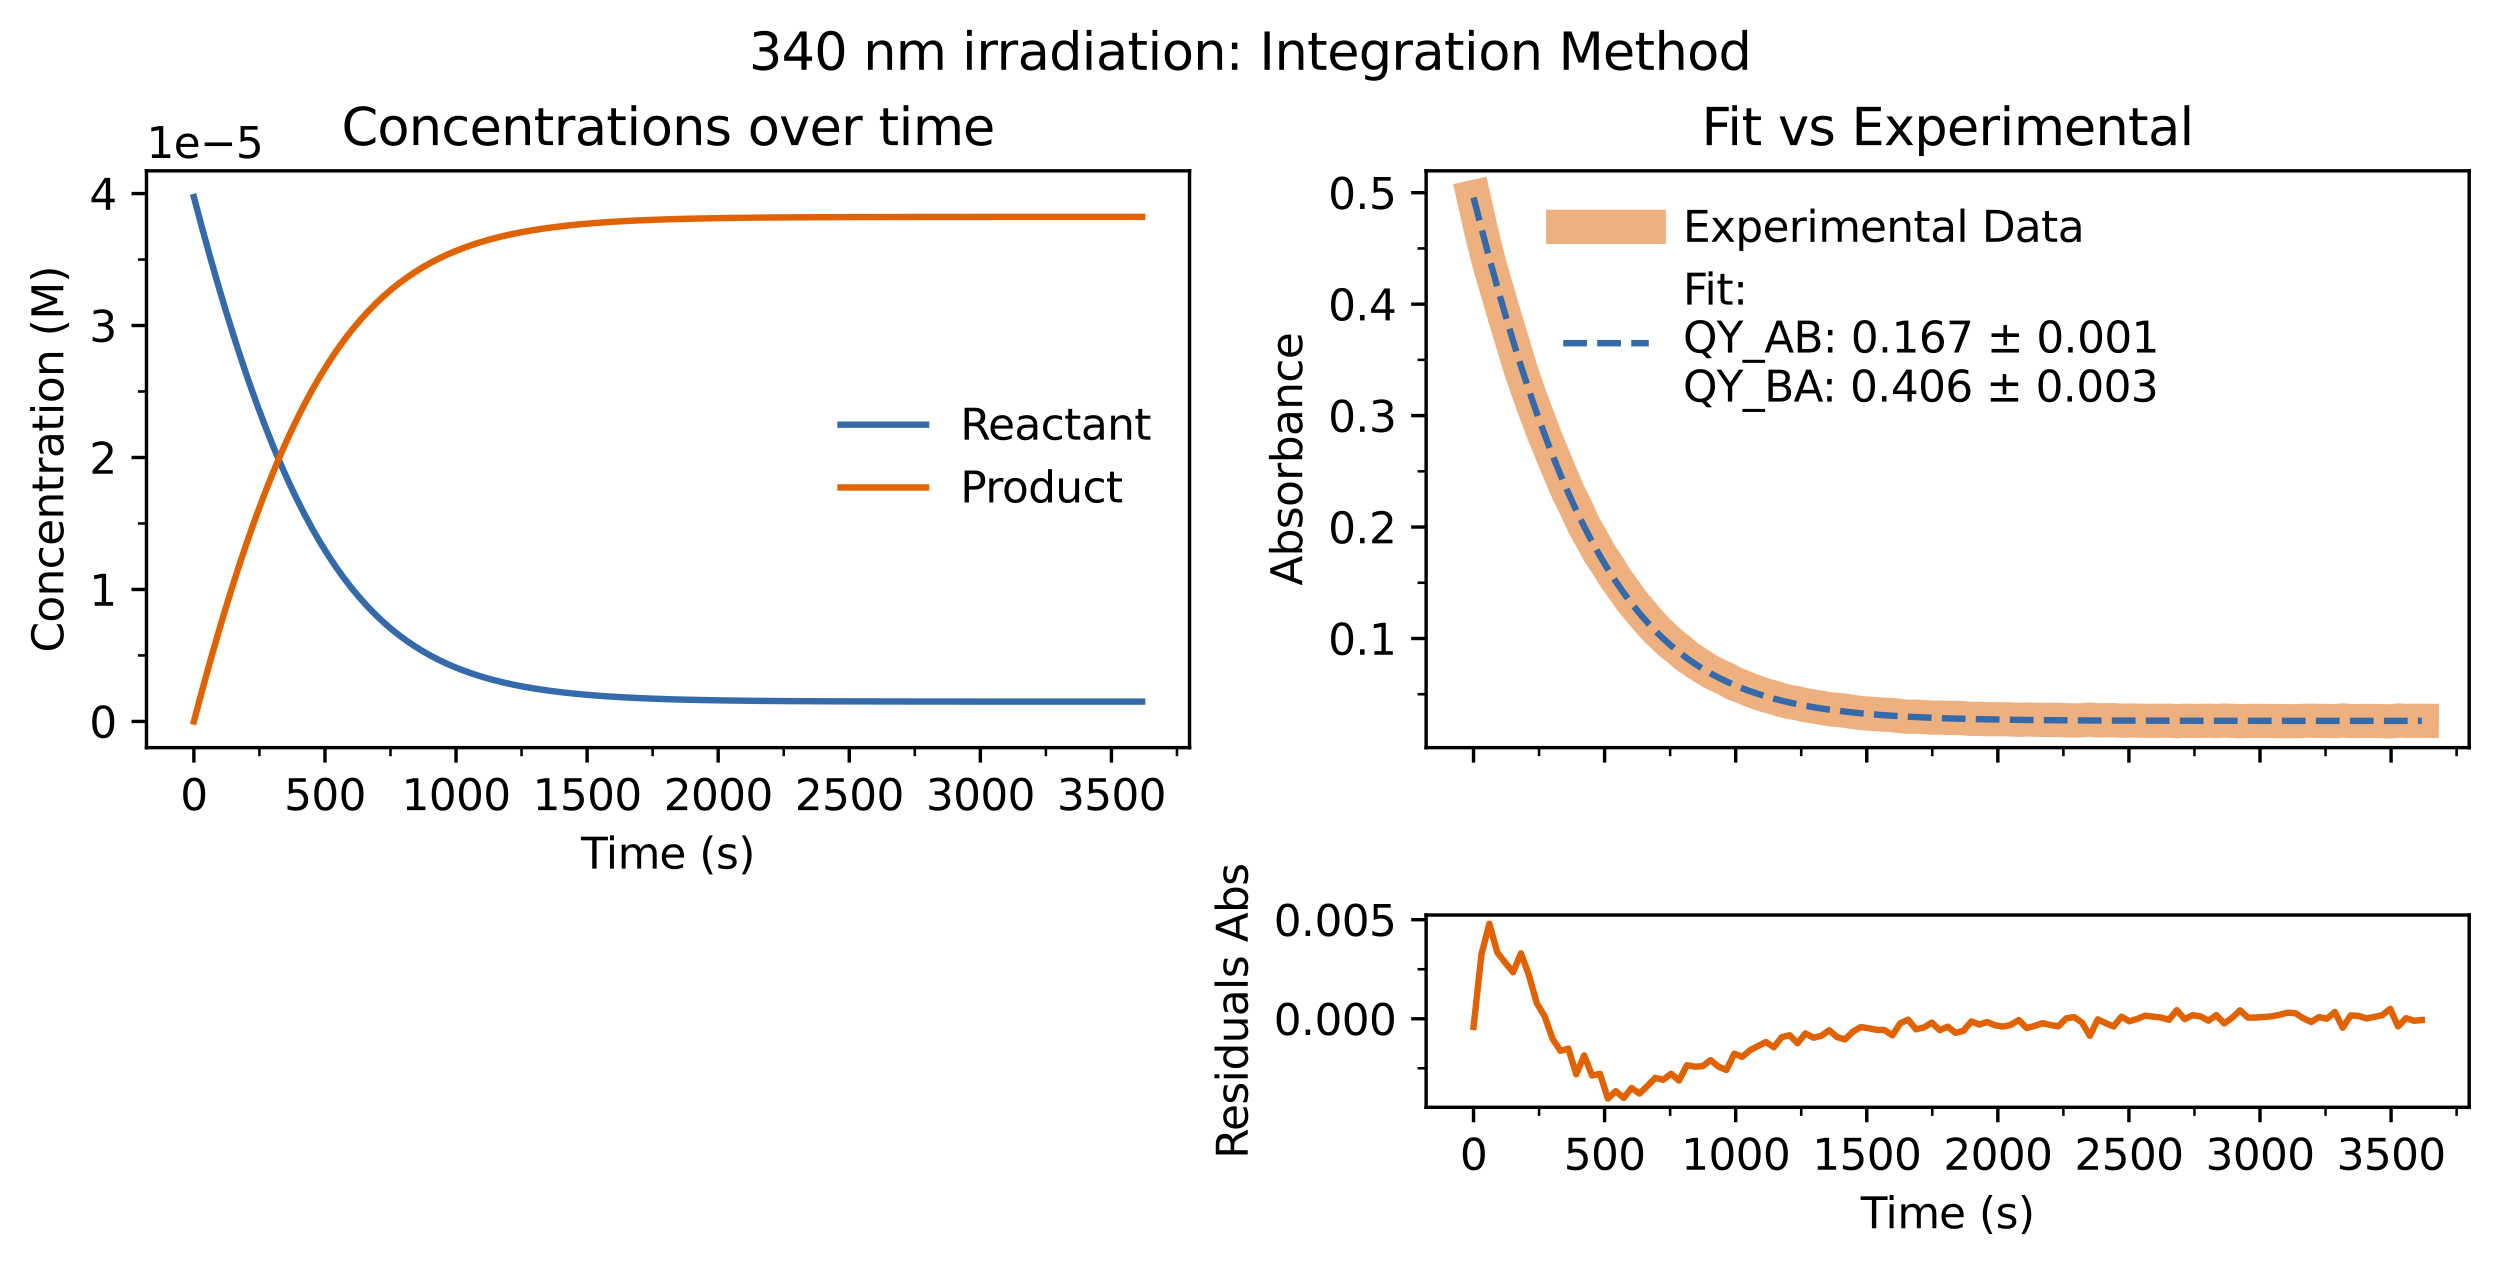<?xml version="1.0" encoding="utf-8" standalone="no"?>
<!DOCTYPE svg PUBLIC "-//W3C//DTD SVG 1.1//EN"
  "http://www.w3.org/Graphics/SVG/1.1/DTD/svg11.dtd">
<svg xmlns:xlink="http://www.w3.org/1999/xlink" width="584.4pt" height="296.4pt" viewBox="0 0 584.4 296.4" xmlns="http://www.w3.org/2000/svg" version="1.1">
 <defs>
  <style type="text/css">*{stroke-linejoin: round; stroke-linecap: butt}</style>
 </defs>
 <g id="figure_1">
  <g id="patch_1">
   <path d="M 0 296.4 
L 584.4 296.4 
L 584.4 0 
L 0 0 
z
" style="fill: #ffffff"/>
  </g>
  <g id="axes_1">
   <g id="patch_2">
    <path d="M 34.241 174.771 
L 278.067 174.771 
L 278.067 39.932 
L 34.241 39.932 
z
" style="fill: #ffffff"/>
   </g>
   <g id="matplotlib.axis_1">
    <g id="xtick_1">
     <g id="line2d_1">
      <defs>
       <path id="me1e6905c99" d="M 0 0 
L 0 3.5 
" style="stroke: #000000; stroke-width: 0.8"/>
      </defs>
      <g>
       <use xlink:href="#me1e6905c99" x="45.319" y="174.771" style="stroke: #000000; stroke-width: 0.8"/>
      </g>
     </g>
     <g id="text_1">
      <!-- 0 -->
      <g transform="translate(42.138 189.37) scale(0.1 -0.1)">
       <defs>
        <path id="DejaVuSans-30" d="M 2034 4250 
Q 1547 4250 1301 3770 
Q 1056 3291 1056 2328 
Q 1056 1369 1301 889 
Q 1547 409 2034 409 
Q 2525 409 2770 889 
Q 3016 1369 3016 2328 
Q 3016 3291 2770 3770 
Q 2525 4250 2034 4250 
z
M 2034 4750 
Q 2819 4750 3233 4129 
Q 3647 3509 3647 2328 
Q 3647 1150 3233 529 
Q 2819 -91 2034 -91 
Q 1250 -91 836 529 
Q 422 1150 422 2328 
Q 422 3509 836 4129 
Q 1250 4750 2034 4750 
z
" transform="scale(0.016)"/>
       </defs>
       <use xlink:href="#DejaVuSans-30"/>
      </g>
     </g>
    </g>
    <g id="xtick_2">
     <g id="line2d_2">
      <g>
       <use xlink:href="#me1e6905c99" x="75.96" y="174.771" style="stroke: #000000; stroke-width: 0.8"/>
      </g>
     </g>
     <g id="text_2">
      <!-- 500 -->
      <g transform="translate(66.416 189.37) scale(0.1 -0.1)">
       <defs>
        <path id="DejaVuSans-35" d="M 691 4666 
L 3169 4666 
L 3169 4134 
L 1269 4134 
L 1269 2991 
Q 1406 3038 1543 3061 
Q 1681 3084 1819 3084 
Q 2600 3084 3056 2656 
Q 3513 2228 3513 1497 
Q 3513 744 3044 326 
Q 2575 -91 1722 -91 
Q 1428 -91 1123 -41 
Q 819 9 494 109 
L 494 744 
Q 775 591 1075 516 
Q 1375 441 1709 441 
Q 2250 441 2565 725 
Q 2881 1009 2881 1497 
Q 2881 1984 2565 2268 
Q 2250 2553 1709 2553 
Q 1456 2553 1204 2497 
Q 953 2441 691 2322 
L 691 4666 
z
" transform="scale(0.016)"/>
       </defs>
       <use xlink:href="#DejaVuSans-35"/>
       <use xlink:href="#DejaVuSans-30" x="63.623"/>
       <use xlink:href="#DejaVuSans-30" x="127.246"/>
      </g>
     </g>
    </g>
    <g id="xtick_3">
     <g id="line2d_3">
      <g>
       <use xlink:href="#me1e6905c99" x="106.601" y="174.771" style="stroke: #000000; stroke-width: 0.8"/>
      </g>
     </g>
     <g id="text_3">
      <!-- 1000 -->
      <g transform="translate(93.876 189.37) scale(0.1 -0.1)">
       <defs>
        <path id="DejaVuSans-31" d="M 794 531 
L 1825 531 
L 1825 4091 
L 703 3866 
L 703 4441 
L 1819 4666 
L 2450 4666 
L 2450 531 
L 3481 531 
L 3481 0 
L 794 0 
L 794 531 
z
" transform="scale(0.016)"/>
       </defs>
       <use xlink:href="#DejaVuSans-31"/>
       <use xlink:href="#DejaVuSans-30" x="63.623"/>
       <use xlink:href="#DejaVuSans-30" x="127.246"/>
       <use xlink:href="#DejaVuSans-30" x="190.869"/>
      </g>
     </g>
    </g>
    <g id="xtick_4">
     <g id="line2d_4">
      <g>
       <use xlink:href="#me1e6905c99" x="137.242" y="174.771" style="stroke: #000000; stroke-width: 0.8"/>
      </g>
     </g>
     <g id="text_4">
      <!-- 1500 -->
      <g transform="translate(124.517 189.37) scale(0.1 -0.1)">
       <use xlink:href="#DejaVuSans-31"/>
       <use xlink:href="#DejaVuSans-35" x="63.623"/>
       <use xlink:href="#DejaVuSans-30" x="127.246"/>
       <use xlink:href="#DejaVuSans-30" x="190.869"/>
      </g>
     </g>
    </g>
    <g id="xtick_5">
     <g id="line2d_5">
      <g>
       <use xlink:href="#me1e6905c99" x="167.882" y="174.771" style="stroke: #000000; stroke-width: 0.8"/>
      </g>
     </g>
     <g id="text_5">
      <!-- 2000 -->
      <g transform="translate(155.157 189.37) scale(0.1 -0.1)">
       <defs>
        <path id="DejaVuSans-32" d="M 1228 531 
L 3431 531 
L 3431 0 
L 469 0 
L 469 531 
Q 828 903 1448 1529 
Q 2069 2156 2228 2338 
Q 2531 2678 2651 2914 
Q 2772 3150 2772 3378 
Q 2772 3750 2511 3984 
Q 2250 4219 1831 4219 
Q 1534 4219 1204 4116 
Q 875 4013 500 3803 
L 500 4441 
Q 881 4594 1212 4672 
Q 1544 4750 1819 4750 
Q 2544 4750 2975 4387 
Q 3406 4025 3406 3419 
Q 3406 3131 3298 2873 
Q 3191 2616 2906 2266 
Q 2828 2175 2409 1742 
Q 1991 1309 1228 531 
z
" transform="scale(0.016)"/>
       </defs>
       <use xlink:href="#DejaVuSans-32"/>
       <use xlink:href="#DejaVuSans-30" x="63.623"/>
       <use xlink:href="#DejaVuSans-30" x="127.246"/>
       <use xlink:href="#DejaVuSans-30" x="190.869"/>
      </g>
     </g>
    </g>
    <g id="xtick_6">
     <g id="line2d_6">
      <g>
       <use xlink:href="#me1e6905c99" x="198.523" y="174.771" style="stroke: #000000; stroke-width: 0.8"/>
      </g>
     </g>
     <g id="text_6">
      <!-- 2500 -->
      <g transform="translate(185.798 189.37) scale(0.1 -0.1)">
       <use xlink:href="#DejaVuSans-32"/>
       <use xlink:href="#DejaVuSans-35" x="63.623"/>
       <use xlink:href="#DejaVuSans-30" x="127.246"/>
       <use xlink:href="#DejaVuSans-30" x="190.869"/>
      </g>
     </g>
    </g>
    <g id="xtick_7">
     <g id="line2d_7">
      <g>
       <use xlink:href="#me1e6905c99" x="229.164" y="174.771" style="stroke: #000000; stroke-width: 0.8"/>
      </g>
     </g>
     <g id="text_7">
      <!-- 3000 -->
      <g transform="translate(216.439 189.37) scale(0.1 -0.1)">
       <defs>
        <path id="DejaVuSans-33" d="M 2597 2516 
Q 3050 2419 3304 2112 
Q 3559 1806 3559 1356 
Q 3559 666 3084 287 
Q 2609 -91 1734 -91 
Q 1441 -91 1130 -33 
Q 819 25 488 141 
L 488 750 
Q 750 597 1062 519 
Q 1375 441 1716 441 
Q 2309 441 2620 675 
Q 2931 909 2931 1356 
Q 2931 1769 2642 2001 
Q 2353 2234 1838 2234 
L 1294 2234 
L 1294 2753 
L 1863 2753 
Q 2328 2753 2575 2939 
Q 2822 3125 2822 3475 
Q 2822 3834 2567 4026 
Q 2313 4219 1838 4219 
Q 1578 4219 1281 4162 
Q 984 4106 628 3988 
L 628 4550 
Q 988 4650 1302 4700 
Q 1616 4750 1894 4750 
Q 2613 4750 3031 4423 
Q 3450 4097 3450 3541 
Q 3450 3153 3228 2886 
Q 3006 2619 2597 2516 
z
" transform="scale(0.016)"/>
       </defs>
       <use xlink:href="#DejaVuSans-33"/>
       <use xlink:href="#DejaVuSans-30" x="63.623"/>
       <use xlink:href="#DejaVuSans-30" x="127.246"/>
       <use xlink:href="#DejaVuSans-30" x="190.869"/>
      </g>
     </g>
    </g>
    <g id="xtick_8">
     <g id="line2d_8">
      <g>
       <use xlink:href="#me1e6905c99" x="259.805" y="174.771" style="stroke: #000000; stroke-width: 0.8"/>
      </g>
     </g>
     <g id="text_8">
      <!-- 3500 -->
      <g transform="translate(247.08 189.37) scale(0.1 -0.1)">
       <use xlink:href="#DejaVuSans-33"/>
       <use xlink:href="#DejaVuSans-35" x="63.623"/>
       <use xlink:href="#DejaVuSans-30" x="127.246"/>
       <use xlink:href="#DejaVuSans-30" x="190.869"/>
      </g>
     </g>
    </g>
    <g id="xtick_9">
     <g id="line2d_9">
      <defs>
       <path id="m9f12867bc7" d="M 0 0 
L 0 2 
" style="stroke: #000000; stroke-width: 0.6"/>
      </defs>
      <g>
       <use xlink:href="#m9f12867bc7" x="60.639" y="174.771" style="stroke: #000000; stroke-width: 0.6"/>
      </g>
     </g>
    </g>
    <g id="xtick_10">
     <g id="line2d_10">
      <g>
       <use xlink:href="#m9f12867bc7" x="91.28" y="174.771" style="stroke: #000000; stroke-width: 0.6"/>
      </g>
     </g>
    </g>
    <g id="xtick_11">
     <g id="line2d_11">
      <g>
       <use xlink:href="#m9f12867bc7" x="121.921" y="174.771" style="stroke: #000000; stroke-width: 0.6"/>
      </g>
     </g>
    </g>
    <g id="xtick_12">
     <g id="line2d_12">
      <g>
       <use xlink:href="#m9f12867bc7" x="152.562" y="174.771" style="stroke: #000000; stroke-width: 0.6"/>
      </g>
     </g>
    </g>
    <g id="xtick_13">
     <g id="line2d_13">
      <g>
       <use xlink:href="#m9f12867bc7" x="183.203" y="174.771" style="stroke: #000000; stroke-width: 0.6"/>
      </g>
     </g>
    </g>
    <g id="xtick_14">
     <g id="line2d_14">
      <g>
       <use xlink:href="#m9f12867bc7" x="213.844" y="174.771" style="stroke: #000000; stroke-width: 0.6"/>
      </g>
     </g>
    </g>
    <g id="xtick_15">
     <g id="line2d_15">
      <g>
       <use xlink:href="#m9f12867bc7" x="244.485" y="174.771" style="stroke: #000000; stroke-width: 0.6"/>
      </g>
     </g>
    </g>
    <g id="xtick_16">
     <g id="line2d_16">
      <g>
       <use xlink:href="#m9f12867bc7" x="275.126" y="174.771" style="stroke: #000000; stroke-width: 0.6"/>
      </g>
     </g>
    </g>
    <g id="text_9">
     <!-- Time (s) -->
     <g transform="translate(135.825 203.048) scale(0.1 -0.1)">
      <defs>
       <path id="DejaVuSans-54" d="M -19 4666 
L 3928 4666 
L 3928 4134 
L 2272 4134 
L 2272 0 
L 1638 0 
L 1638 4134 
L -19 4134 
L -19 4666 
z
" transform="scale(0.016)"/>
       <path id="DejaVuSans-69" d="M 603 3500 
L 1178 3500 
L 1178 0 
L 603 0 
L 603 3500 
z
M 603 4863 
L 1178 4863 
L 1178 4134 
L 603 4134 
L 603 4863 
z
" transform="scale(0.016)"/>
       <path id="DejaVuSans-6d" d="M 3328 2828 
Q 3544 3216 3844 3400 
Q 4144 3584 4550 3584 
Q 5097 3584 5394 3201 
Q 5691 2819 5691 2113 
L 5691 0 
L 5113 0 
L 5113 2094 
Q 5113 2597 4934 2840 
Q 4756 3084 4391 3084 
Q 3944 3084 3684 2787 
Q 3425 2491 3425 1978 
L 3425 0 
L 2847 0 
L 2847 2094 
Q 2847 2600 2669 2842 
Q 2491 3084 2119 3084 
Q 1678 3084 1418 2786 
Q 1159 2488 1159 1978 
L 1159 0 
L 581 0 
L 581 3500 
L 1159 3500 
L 1159 2956 
Q 1356 3278 1631 3431 
Q 1906 3584 2284 3584 
Q 2666 3584 2933 3390 
Q 3200 3197 3328 2828 
z
" transform="scale(0.016)"/>
       <path id="DejaVuSans-65" d="M 3597 1894 
L 3597 1613 
L 953 1613 
Q 991 1019 1311 708 
Q 1631 397 2203 397 
Q 2534 397 2845 478 
Q 3156 559 3463 722 
L 3463 178 
Q 3153 47 2828 -22 
Q 2503 -91 2169 -91 
Q 1331 -91 842 396 
Q 353 884 353 1716 
Q 353 2575 817 3079 
Q 1281 3584 2069 3584 
Q 2775 3584 3186 3129 
Q 3597 2675 3597 1894 
z
M 3022 2063 
Q 3016 2534 2758 2815 
Q 2500 3097 2075 3097 
Q 1594 3097 1305 2825 
Q 1016 2553 972 2059 
L 3022 2063 
z
" transform="scale(0.016)"/>
       <path id="DejaVuSans-20" transform="scale(0.016)"/>
       <path id="DejaVuSans-28" d="M 1984 4856 
Q 1566 4138 1362 3434 
Q 1159 2731 1159 2009 
Q 1159 1288 1364 580 
Q 1569 -128 1984 -844 
L 1484 -844 
Q 1016 -109 783 600 
Q 550 1309 550 2009 
Q 550 2706 781 3412 
Q 1013 4119 1484 4856 
L 1984 4856 
z
" transform="scale(0.016)"/>
       <path id="DejaVuSans-73" d="M 2834 3397 
L 2834 2853 
Q 2591 2978 2328 3040 
Q 2066 3103 1784 3103 
Q 1356 3103 1142 2972 
Q 928 2841 928 2578 
Q 928 2378 1081 2264 
Q 1234 2150 1697 2047 
L 1894 2003 
Q 2506 1872 2764 1633 
Q 3022 1394 3022 966 
Q 3022 478 2636 193 
Q 2250 -91 1575 -91 
Q 1294 -91 989 -36 
Q 684 19 347 128 
L 347 722 
Q 666 556 975 473 
Q 1284 391 1588 391 
Q 1994 391 2212 530 
Q 2431 669 2431 922 
Q 2431 1156 2273 1281 
Q 2116 1406 1581 1522 
L 1381 1569 
Q 847 1681 609 1914 
Q 372 2147 372 2553 
Q 372 3047 722 3315 
Q 1072 3584 1716 3584 
Q 2034 3584 2315 3537 
Q 2597 3491 2834 3397 
z
" transform="scale(0.016)"/>
       <path id="DejaVuSans-29" d="M 513 4856 
L 1013 4856 
Q 1481 4119 1714 3412 
Q 1947 2706 1947 2009 
Q 1947 1309 1714 600 
Q 1481 -109 1013 -844 
L 513 -844 
Q 928 -128 1133 580 
Q 1338 1288 1338 2009 
Q 1338 2731 1133 3434 
Q 928 4138 513 4856 
z
" transform="scale(0.016)"/>
      </defs>
      <use xlink:href="#DejaVuSans-54"/>
      <use xlink:href="#DejaVuSans-69" x="57.959"/>
      <use xlink:href="#DejaVuSans-6d" x="85.742"/>
      <use xlink:href="#DejaVuSans-65" x="183.154"/>
      <use xlink:href="#DejaVuSans-20" x="244.678"/>
      <use xlink:href="#DejaVuSans-28" x="276.465"/>
      <use xlink:href="#DejaVuSans-73" x="315.479"/>
      <use xlink:href="#DejaVuSans-29" x="367.578"/>
     </g>
    </g>
   </g>
   <g id="matplotlib.axis_2">
    <g id="ytick_1">
     <g id="line2d_17">
      <defs>
       <path id="ma3100a494e" d="M 0 0 
L -3.5 0 
" style="stroke: #000000; stroke-width: 0.8"/>
      </defs>
      <g>
       <use xlink:href="#ma3100a494e" x="34.241" y="168.642" style="stroke: #000000; stroke-width: 0.8"/>
      </g>
     </g>
     <g id="text_10">
      <!-- 0 -->
      <g transform="translate(20.878 172.441) scale(0.1 -0.1)">
       <use xlink:href="#DejaVuSans-30"/>
      </g>
     </g>
    </g>
    <g id="ytick_2">
     <g id="line2d_18">
      <g>
       <use xlink:href="#ma3100a494e" x="34.241" y="137.792" style="stroke: #000000; stroke-width: 0.8"/>
      </g>
     </g>
     <g id="text_11">
      <!-- 1 -->
      <g transform="translate(20.878 141.592) scale(0.1 -0.1)">
       <use xlink:href="#DejaVuSans-31"/>
      </g>
     </g>
    </g>
    <g id="ytick_3">
     <g id="line2d_19">
      <g>
       <use xlink:href="#ma3100a494e" x="34.241" y="106.943" style="stroke: #000000; stroke-width: 0.8"/>
      </g>
     </g>
     <g id="text_12">
      <!-- 2 -->
      <g transform="translate(20.878 110.742) scale(0.1 -0.1)">
       <use xlink:href="#DejaVuSans-32"/>
      </g>
     </g>
    </g>
    <g id="ytick_4">
     <g id="line2d_20">
      <g>
       <use xlink:href="#ma3100a494e" x="34.241" y="76.093" style="stroke: #000000; stroke-width: 0.8"/>
      </g>
     </g>
     <g id="text_13">
      <!-- 3 -->
      <g transform="translate(20.878 79.892) scale(0.1 -0.1)">
       <use xlink:href="#DejaVuSans-33"/>
      </g>
     </g>
    </g>
    <g id="ytick_5">
     <g id="line2d_21">
      <g>
       <use xlink:href="#ma3100a494e" x="34.241" y="45.244" style="stroke: #000000; stroke-width: 0.8"/>
      </g>
     </g>
     <g id="text_14">
      <!-- 4 -->
      <g transform="translate(20.878 49.043) scale(0.1 -0.1)">
       <defs>
        <path id="DejaVuSans-34" d="M 2419 4116 
L 825 1625 
L 2419 1625 
L 2419 4116 
z
M 2253 4666 
L 3047 4666 
L 3047 1625 
L 3713 1625 
L 3713 1100 
L 3047 1100 
L 3047 0 
L 2419 0 
L 2419 1100 
L 313 1100 
L 313 1709 
L 2253 4666 
z
" transform="scale(0.016)"/>
       </defs>
       <use xlink:href="#DejaVuSans-34"/>
      </g>
     </g>
    </g>
    <g id="ytick_6">
     <g id="line2d_22">
      <defs>
       <path id="mc38672e1c9" d="M 0 0 
L -2 0 
" style="stroke: #000000; stroke-width: 0.6"/>
      </defs>
      <g>
       <use xlink:href="#mc38672e1c9" x="34.241" y="153.217" style="stroke: #000000; stroke-width: 0.6"/>
      </g>
     </g>
    </g>
    <g id="ytick_7">
     <g id="line2d_23">
      <g>
       <use xlink:href="#mc38672e1c9" x="34.241" y="122.368" style="stroke: #000000; stroke-width: 0.6"/>
      </g>
     </g>
    </g>
    <g id="ytick_8">
     <g id="line2d_24">
      <g>
       <use xlink:href="#mc38672e1c9" x="34.241" y="91.518" style="stroke: #000000; stroke-width: 0.6"/>
      </g>
     </g>
    </g>
    <g id="ytick_9">
     <g id="line2d_25">
      <g>
       <use xlink:href="#mc38672e1c9" x="34.241" y="60.668" style="stroke: #000000; stroke-width: 0.6"/>
      </g>
     </g>
    </g>
    <g id="text_15">
     <!-- Concentration (M) -->
     <g transform="translate(14.798 152.528) rotate(-90) scale(0.1 -0.1)">
      <defs>
       <path id="DejaVuSans-43" d="M 4122 4306 
L 4122 3641 
Q 3803 3938 3442 4084 
Q 3081 4231 2675 4231 
Q 1875 4231 1450 3742 
Q 1025 3253 1025 2328 
Q 1025 1406 1450 917 
Q 1875 428 2675 428 
Q 3081 428 3442 575 
Q 3803 722 4122 1019 
L 4122 359 
Q 3791 134 3420 21 
Q 3050 -91 2638 -91 
Q 1578 -91 968 557 
Q 359 1206 359 2328 
Q 359 3453 968 4101 
Q 1578 4750 2638 4750 
Q 3056 4750 3426 4639 
Q 3797 4528 4122 4306 
z
" transform="scale(0.016)"/>
       <path id="DejaVuSans-6f" d="M 1959 3097 
Q 1497 3097 1228 2736 
Q 959 2375 959 1747 
Q 959 1119 1226 758 
Q 1494 397 1959 397 
Q 2419 397 2687 759 
Q 2956 1122 2956 1747 
Q 2956 2369 2687 2733 
Q 2419 3097 1959 3097 
z
M 1959 3584 
Q 2709 3584 3137 3096 
Q 3566 2609 3566 1747 
Q 3566 888 3137 398 
Q 2709 -91 1959 -91 
Q 1206 -91 779 398 
Q 353 888 353 1747 
Q 353 2609 779 3096 
Q 1206 3584 1959 3584 
z
" transform="scale(0.016)"/>
       <path id="DejaVuSans-6e" d="M 3513 2113 
L 3513 0 
L 2938 0 
L 2938 2094 
Q 2938 2591 2744 2837 
Q 2550 3084 2163 3084 
Q 1697 3084 1428 2787 
Q 1159 2491 1159 1978 
L 1159 0 
L 581 0 
L 581 3500 
L 1159 3500 
L 1159 2956 
Q 1366 3272 1645 3428 
Q 1925 3584 2291 3584 
Q 2894 3584 3203 3211 
Q 3513 2838 3513 2113 
z
" transform="scale(0.016)"/>
       <path id="DejaVuSans-63" d="M 3122 3366 
L 3122 2828 
Q 2878 2963 2633 3030 
Q 2388 3097 2138 3097 
Q 1578 3097 1268 2742 
Q 959 2388 959 1747 
Q 959 1106 1268 751 
Q 1578 397 2138 397 
Q 2388 397 2633 464 
Q 2878 531 3122 666 
L 3122 134 
Q 2881 22 2623 -34 
Q 2366 -91 2075 -91 
Q 1284 -91 818 406 
Q 353 903 353 1747 
Q 353 2603 823 3093 
Q 1294 3584 2113 3584 
Q 2378 3584 2631 3529 
Q 2884 3475 3122 3366 
z
" transform="scale(0.016)"/>
       <path id="DejaVuSans-74" d="M 1172 4494 
L 1172 3500 
L 2356 3500 
L 2356 3053 
L 1172 3053 
L 1172 1153 
Q 1172 725 1289 603 
Q 1406 481 1766 481 
L 2356 481 
L 2356 0 
L 1766 0 
Q 1100 0 847 248 
Q 594 497 594 1153 
L 594 3053 
L 172 3053 
L 172 3500 
L 594 3500 
L 594 4494 
L 1172 4494 
z
" transform="scale(0.016)"/>
       <path id="DejaVuSans-72" d="M 2631 2963 
Q 2534 3019 2420 3045 
Q 2306 3072 2169 3072 
Q 1681 3072 1420 2755 
Q 1159 2438 1159 1844 
L 1159 0 
L 581 0 
L 581 3500 
L 1159 3500 
L 1159 2956 
Q 1341 3275 1631 3429 
Q 1922 3584 2338 3584 
Q 2397 3584 2469 3576 
Q 2541 3569 2628 3553 
L 2631 2963 
z
" transform="scale(0.016)"/>
       <path id="DejaVuSans-61" d="M 2194 1759 
Q 1497 1759 1228 1600 
Q 959 1441 959 1056 
Q 959 750 1161 570 
Q 1363 391 1709 391 
Q 2188 391 2477 730 
Q 2766 1069 2766 1631 
L 2766 1759 
L 2194 1759 
z
M 3341 1997 
L 3341 0 
L 2766 0 
L 2766 531 
Q 2569 213 2275 61 
Q 1981 -91 1556 -91 
Q 1019 -91 701 211 
Q 384 513 384 1019 
Q 384 1609 779 1909 
Q 1175 2209 1959 2209 
L 2766 2209 
L 2766 2266 
Q 2766 2663 2505 2880 
Q 2244 3097 1772 3097 
Q 1472 3097 1187 3025 
Q 903 2953 641 2809 
L 641 3341 
Q 956 3463 1253 3523 
Q 1550 3584 1831 3584 
Q 2591 3584 2966 3190 
Q 3341 2797 3341 1997 
z
" transform="scale(0.016)"/>
       <path id="DejaVuSans-4d" d="M 628 4666 
L 1569 4666 
L 2759 1491 
L 3956 4666 
L 4897 4666 
L 4897 0 
L 4281 0 
L 4281 4097 
L 3078 897 
L 2444 897 
L 1241 4097 
L 1241 0 
L 628 0 
L 628 4666 
z
" transform="scale(0.016)"/>
      </defs>
      <use xlink:href="#DejaVuSans-43"/>
      <use xlink:href="#DejaVuSans-6f" x="69.824"/>
      <use xlink:href="#DejaVuSans-6e" x="131.006"/>
      <use xlink:href="#DejaVuSans-63" x="194.385"/>
      <use xlink:href="#DejaVuSans-65" x="249.365"/>
      <use xlink:href="#DejaVuSans-6e" x="310.889"/>
      <use xlink:href="#DejaVuSans-74" x="374.268"/>
      <use xlink:href="#DejaVuSans-72" x="413.477"/>
      <use xlink:href="#DejaVuSans-61" x="454.59"/>
      <use xlink:href="#DejaVuSans-74" x="515.869"/>
      <use xlink:href="#DejaVuSans-69" x="555.078"/>
      <use xlink:href="#DejaVuSans-6f" x="582.861"/>
      <use xlink:href="#DejaVuSans-6e" x="644.043"/>
      <use xlink:href="#DejaVuSans-20" x="707.422"/>
      <use xlink:href="#DejaVuSans-28" x="739.209"/>
      <use xlink:href="#DejaVuSans-4d" x="778.223"/>
      <use xlink:href="#DejaVuSans-29" x="864.502"/>
     </g>
    </g>
    <g id="text_16">
     <!-- 1e−5 -->
     <g transform="translate(34.241 36.932) scale(0.1 -0.1)">
      <defs>
       <path id="DejaVuSans-2212" d="M 678 2272 
L 4684 2272 
L 4684 1741 
L 678 1741 
L 678 2272 
z
" transform="scale(0.016)"/>
      </defs>
      <use xlink:href="#DejaVuSans-31"/>
      <use xlink:href="#DejaVuSans-65" x="63.623"/>
      <use xlink:href="#DejaVuSans-2212" x="125.146"/>
      <use xlink:href="#DejaVuSans-35" x="208.936"/>
     </g>
    </g>
   </g>
   <g id="line2d_26">
    <path d="M 45.324 46.061 
L 47.171 53.017 
L 49.018 59.727 
L 50.865 66.186 
L 52.712 72.391 
L 54.559 78.34 
L 56.406 84.031 
L 58.253 89.459 
L 60.1 94.621 
L 61.947 99.521 
L 63.794 104.164 
L 65.641 108.553 
L 67.489 112.687 
L 69.336 116.575 
L 71.183 120.225 
L 73.03 123.645 
L 74.877 126.84 
L 76.724 129.819 
L 78.571 132.593 
L 80.418 135.17 
L 82.265 137.562 
L 84.112 139.775 
L 85.959 141.822 
L 87.806 143.711 
L 89.653 145.453 
L 91.501 147.057 
L 93.348 148.532 
L 95.196 149.886 
L 97.043 151.128 
L 98.89 152.265 
L 100.737 153.308 
L 102.584 154.264 
L 104.431 155.139 
L 106.279 155.937 
L 108.127 156.666 
L 109.974 157.331 
L 111.821 157.938 
L 113.668 158.494 
L 115.515 159 
L 117.362 159.459 
L 119.209 159.877 
L 121.056 160.258 
L 122.904 160.606 
L 124.751 160.922 
L 126.598 161.208 
L 128.445 161.468 
L 130.292 161.703 
L 132.139 161.919 
L 133.986 162.116 
L 135.833 162.294 
L 137.68 162.455 
L 139.527 162.602 
L 141.374 162.734 
L 143.221 162.855 
L 145.068 162.966 
L 146.915 163.065 
L 148.763 163.155 
L 150.61 163.236 
L 152.457 163.31 
L 154.304 163.377 
L 156.151 163.449 
L 157.998 163.498 
L 159.845 163.544 
L 161.692 163.587 
L 163.539 163.627 
L 165.386 163.664 
L 167.233 163.698 
L 169.08 163.729 
L 170.927 163.757 
L 172.774 163.782 
L 174.622 163.805 
L 176.471 163.824 
L 178.318 163.842 
L 180.166 163.858 
L 182.013 163.873 
L 183.86 163.886 
L 185.707 163.898 
L 187.554 163.908 
L 189.401 163.917 
L 191.248 163.925 
L 193.095 163.933 
L 194.942 163.94 
L 196.789 163.947 
L 198.636 163.952 
L 200.483 163.958 
L 202.33 163.963 
L 204.178 163.967 
L 206.025 163.971 
L 207.872 163.975 
L 209.719 163.978 
L 211.566 163.982 
L 213.413 163.985 
L 215.26 163.987 
L 217.107 163.99 
L 218.954 163.992 
L 220.801 163.994 
L 222.648 163.996 
L 224.496 163.997 
L 226.344 163.999 
L 228.191 164 
L 230.038 164.001 
L 231.886 164.002 
L 233.733 164.003 
L 235.58 164.004 
L 237.427 164.005 
L 239.275 164.006 
L 241.122 164.007 
L 242.969 164.007 
L 244.817 164.008 
L 246.664 164.008 
L 248.511 164.009 
L 250.358 164.009 
L 252.206 164.01 
L 254.053 164.01 
L 255.9 164.01 
L 257.748 164.011 
L 259.595 164.011 
L 261.442 164.011 
L 263.29 164.011 
L 265.137 164.011 
L 266.984 164.012 
" clip-path="url(#pab7e4c7886)" style="fill: none; stroke: #346aa9; stroke-width: 1.5; stroke-linecap: square"/>
   </g>
   <g id="line2d_27">
    <path d="M 45.324 168.642 
L 47.171 161.687 
L 49.018 154.977 
L 50.865 148.517 
L 52.712 142.312 
L 54.559 136.363 
L 56.406 130.673 
L 58.253 125.245 
L 60.1 120.083 
L 61.947 115.183 
L 63.794 110.539 
L 65.641 106.151 
L 67.489 102.016 
L 69.336 98.129 
L 71.183 94.478 
L 73.03 91.058 
L 74.877 87.863 
L 76.724 84.885 
L 78.571 82.111 
L 80.418 79.533 
L 82.265 77.142 
L 84.112 74.928 
L 85.959 72.882 
L 87.806 70.992 
L 89.653 69.251 
L 91.501 67.646 
L 93.348 66.171 
L 95.196 64.817 
L 97.043 63.576 
L 98.89 62.438 
L 100.737 61.396 
L 102.584 60.44 
L 104.431 59.565 
L 106.279 58.766 
L 108.127 58.038 
L 109.974 57.373 
L 111.821 56.765 
L 113.668 56.209 
L 115.515 55.704 
L 117.362 55.244 
L 119.209 54.826 
L 121.056 54.445 
L 122.904 54.097 
L 124.751 53.782 
L 126.598 53.495 
L 128.445 53.236 
L 130.292 53 
L 132.139 52.785 
L 133.986 52.588 
L 135.833 52.409 
L 137.68 52.248 
L 139.527 52.102 
L 141.374 51.969 
L 143.221 51.848 
L 145.068 51.738 
L 146.915 51.638 
L 148.763 51.548 
L 150.61 51.467 
L 152.457 51.394 
L 154.304 51.327 
L 156.151 51.254 
L 157.998 51.205 
L 159.845 51.159 
L 161.692 51.117 
L 163.539 51.077 
L 165.386 51.04 
L 167.233 51.006 
L 169.08 50.975 
L 170.927 50.947 
L 172.774 50.921 
L 174.622 50.899 
L 176.471 50.879 
L 178.318 50.861 
L 180.166 50.845 
L 182.013 50.83 
L 183.86 50.817 
L 185.707 50.806 
L 187.554 50.796 
L 189.401 50.787 
L 191.248 50.778 
L 193.095 50.77 
L 194.942 50.763 
L 196.789 50.757 
L 198.636 50.751 
L 200.483 50.746 
L 202.33 50.741 
L 204.178 50.736 
L 206.025 50.732 
L 207.872 50.728 
L 209.719 50.725 
L 211.566 50.722 
L 213.413 50.719 
L 215.26 50.716 
L 217.107 50.714 
L 218.954 50.712 
L 220.801 50.71 
L 222.648 50.708 
L 224.496 50.706 
L 226.344 50.705 
L 228.191 50.703 
L 230.038 50.702 
L 231.886 50.701 
L 233.733 50.7 
L 235.58 50.699 
L 237.427 50.698 
L 239.275 50.698 
L 241.122 50.697 
L 242.969 50.696 
L 244.817 50.696 
L 246.664 50.695 
L 248.511 50.695 
L 250.358 50.694 
L 252.206 50.694 
L 254.053 50.694 
L 255.9 50.693 
L 257.748 50.693 
L 259.595 50.693 
L 261.442 50.692 
L 263.29 50.692 
L 265.137 50.692 
L 266.984 50.692 
" clip-path="url(#pab7e4c7886)" style="fill: none; stroke: #e16203; stroke-width: 1.5; stroke-linecap: square"/>
   </g>
   <g id="patch_3">
    <path d="M 34.241 174.771 
L 34.241 39.932 
" style="fill: none; stroke: #000000; stroke-width: 0.8; stroke-linejoin: miter; stroke-linecap: square"/>
   </g>
   <g id="patch_4">
    <path d="M 278.067 174.771 
L 278.067 39.932 
" style="fill: none; stroke: #000000; stroke-width: 0.8; stroke-linejoin: miter; stroke-linecap: square"/>
   </g>
   <g id="patch_5">
    <path d="M 34.241 174.771 
L 278.067 174.771 
" style="fill: none; stroke: #000000; stroke-width: 0.8; stroke-linejoin: miter; stroke-linecap: square"/>
   </g>
   <g id="patch_6">
    <path d="M 34.241 39.932 
L 278.067 39.932 
" style="fill: none; stroke: #000000; stroke-width: 0.8; stroke-linejoin: miter; stroke-linecap: square"/>
   </g>
   <g id="text_17">
    <!-- Concentrations over time -->
    <g transform="translate(79.833 33.932) scale(0.12 -0.12)">
     <defs>
      <path id="DejaVuSans-76" d="M 191 3500 
L 800 3500 
L 1894 563 
L 2988 3500 
L 3597 3500 
L 2284 0 
L 1503 0 
L 191 3500 
z
" transform="scale(0.016)"/>
     </defs>
     <use xlink:href="#DejaVuSans-43"/>
     <use xlink:href="#DejaVuSans-6f" x="69.824"/>
     <use xlink:href="#DejaVuSans-6e" x="131.006"/>
     <use xlink:href="#DejaVuSans-63" x="194.385"/>
     <use xlink:href="#DejaVuSans-65" x="249.365"/>
     <use xlink:href="#DejaVuSans-6e" x="310.889"/>
     <use xlink:href="#DejaVuSans-74" x="374.268"/>
     <use xlink:href="#DejaVuSans-72" x="413.477"/>
     <use xlink:href="#DejaVuSans-61" x="454.59"/>
     <use xlink:href="#DejaVuSans-74" x="515.869"/>
     <use xlink:href="#DejaVuSans-69" x="555.078"/>
     <use xlink:href="#DejaVuSans-6f" x="582.861"/>
     <use xlink:href="#DejaVuSans-6e" x="644.043"/>
     <use xlink:href="#DejaVuSans-73" x="707.422"/>
     <use xlink:href="#DejaVuSans-20" x="759.521"/>
     <use xlink:href="#DejaVuSans-6f" x="791.309"/>
     <use xlink:href="#DejaVuSans-76" x="852.49"/>
     <use xlink:href="#DejaVuSans-65" x="911.67"/>
     <use xlink:href="#DejaVuSans-72" x="973.193"/>
     <use xlink:href="#DejaVuSans-20" x="1014.307"/>
     <use xlink:href="#DejaVuSans-74" x="1046.094"/>
     <use xlink:href="#DejaVuSans-69" x="1085.303"/>
     <use xlink:href="#DejaVuSans-6d" x="1113.086"/>
     <use xlink:href="#DejaVuSans-65" x="1210.498"/>
    </g>
   </g>
   <g id="legend_1">
    <g id="line2d_28">
     <path d="M 196.482 99.272 
L 206.482 99.272 
L 216.482 99.272 
" style="fill: none; stroke: #346aa9; stroke-width: 1.5; stroke-linecap: square"/>
    </g>
    <g id="text_18">
     <!-- Reactant -->
     <g transform="translate(224.482 102.772) scale(0.1 -0.1)">
      <defs>
       <path id="DejaVuSans-52" d="M 2841 2188 
Q 3044 2119 3236 1894 
Q 3428 1669 3622 1275 
L 4263 0 
L 3584 0 
L 2988 1197 
Q 2756 1666 2539 1819 
Q 2322 1972 1947 1972 
L 1259 1972 
L 1259 0 
L 628 0 
L 628 4666 
L 2053 4666 
Q 2853 4666 3247 4331 
Q 3641 3997 3641 3322 
Q 3641 2881 3436 2590 
Q 3231 2300 2841 2188 
z
M 1259 4147 
L 1259 2491 
L 2053 2491 
Q 2509 2491 2742 2702 
Q 2975 2913 2975 3322 
Q 2975 3731 2742 3939 
Q 2509 4147 2053 4147 
L 1259 4147 
z
" transform="scale(0.016)"/>
      </defs>
      <use xlink:href="#DejaVuSans-52"/>
      <use xlink:href="#DejaVuSans-65" x="64.982"/>
      <use xlink:href="#DejaVuSans-61" x="126.506"/>
      <use xlink:href="#DejaVuSans-63" x="187.785"/>
      <use xlink:href="#DejaVuSans-74" x="242.766"/>
      <use xlink:href="#DejaVuSans-61" x="281.975"/>
      <use xlink:href="#DejaVuSans-6e" x="343.254"/>
      <use xlink:href="#DejaVuSans-74" x="406.633"/>
     </g>
    </g>
    <g id="line2d_29">
     <path d="M 196.482 113.95 
L 206.482 113.95 
L 216.482 113.95 
" style="fill: none; stroke: #e16203; stroke-width: 1.5; stroke-linecap: square"/>
    </g>
    <g id="text_19">
     <!-- Product -->
     <g transform="translate(224.482 117.45) scale(0.1 -0.1)">
      <defs>
       <path id="DejaVuSans-50" d="M 1259 4147 
L 1259 2394 
L 2053 2394 
Q 2494 2394 2734 2622 
Q 2975 2850 2975 3272 
Q 2975 3691 2734 3919 
Q 2494 4147 2053 4147 
L 1259 4147 
z
M 628 4666 
L 2053 4666 
Q 2838 4666 3239 4311 
Q 3641 3956 3641 3272 
Q 3641 2581 3239 2228 
Q 2838 1875 2053 1875 
L 1259 1875 
L 1259 0 
L 628 0 
L 628 4666 
z
" transform="scale(0.016)"/>
       <path id="DejaVuSans-64" d="M 2906 2969 
L 2906 4863 
L 3481 4863 
L 3481 0 
L 2906 0 
L 2906 525 
Q 2725 213 2448 61 
Q 2172 -91 1784 -91 
Q 1150 -91 751 415 
Q 353 922 353 1747 
Q 353 2572 751 3078 
Q 1150 3584 1784 3584 
Q 2172 3584 2448 3432 
Q 2725 3281 2906 2969 
z
M 947 1747 
Q 947 1113 1208 752 
Q 1469 391 1925 391 
Q 2381 391 2643 752 
Q 2906 1113 2906 1747 
Q 2906 2381 2643 2742 
Q 2381 3103 1925 3103 
Q 1469 3103 1208 2742 
Q 947 2381 947 1747 
z
" transform="scale(0.016)"/>
       <path id="DejaVuSans-75" d="M 544 1381 
L 544 3500 
L 1119 3500 
L 1119 1403 
Q 1119 906 1312 657 
Q 1506 409 1894 409 
Q 2359 409 2629 706 
Q 2900 1003 2900 1516 
L 2900 3500 
L 3475 3500 
L 3475 0 
L 2900 0 
L 2900 538 
Q 2691 219 2414 64 
Q 2138 -91 1772 -91 
Q 1169 -91 856 284 
Q 544 659 544 1381 
z
M 1991 3584 
L 1991 3584 
z
" transform="scale(0.016)"/>
      </defs>
      <use xlink:href="#DejaVuSans-50"/>
      <use xlink:href="#DejaVuSans-72" x="58.553"/>
      <use xlink:href="#DejaVuSans-6f" x="97.416"/>
      <use xlink:href="#DejaVuSans-64" x="158.598"/>
      <use xlink:href="#DejaVuSans-75" x="222.074"/>
      <use xlink:href="#DejaVuSans-63" x="285.453"/>
      <use xlink:href="#DejaVuSans-74" x="340.434"/>
     </g>
    </g>
   </g>
  </g>
  <g id="axes_2">
   <g id="patch_7">
    <path d="M 333.373 174.771 
L 577.2 174.771 
L 577.2 39.932 
L 333.373 39.932 
z
" style="fill: #ffffff"/>
   </g>
   <g id="matplotlib.axis_3">
    <g id="xtick_17">
     <g id="line2d_30">
      <g>
       <use xlink:href="#me1e6905c99" x="344.452" y="174.771" style="stroke: #000000; stroke-width: 0.8"/>
      </g>
     </g>
    </g>
    <g id="xtick_18">
     <g id="line2d_31">
      <g>
       <use xlink:href="#me1e6905c99" x="375.093" y="174.771" style="stroke: #000000; stroke-width: 0.8"/>
      </g>
     </g>
    </g>
    <g id="xtick_19">
     <g id="line2d_32">
      <g>
       <use xlink:href="#me1e6905c99" x="405.733" y="174.771" style="stroke: #000000; stroke-width: 0.8"/>
      </g>
     </g>
    </g>
    <g id="xtick_20">
     <g id="line2d_33">
      <g>
       <use xlink:href="#me1e6905c99" x="436.374" y="174.771" style="stroke: #000000; stroke-width: 0.8"/>
      </g>
     </g>
    </g>
    <g id="xtick_21">
     <g id="line2d_34">
      <g>
       <use xlink:href="#me1e6905c99" x="467.015" y="174.771" style="stroke: #000000; stroke-width: 0.8"/>
      </g>
     </g>
    </g>
    <g id="xtick_22">
     <g id="line2d_35">
      <g>
       <use xlink:href="#me1e6905c99" x="497.656" y="174.771" style="stroke: #000000; stroke-width: 0.8"/>
      </g>
     </g>
    </g>
    <g id="xtick_23">
     <g id="line2d_36">
      <g>
       <use xlink:href="#me1e6905c99" x="528.297" y="174.771" style="stroke: #000000; stroke-width: 0.8"/>
      </g>
     </g>
    </g>
    <g id="xtick_24">
     <g id="line2d_37">
      <g>
       <use xlink:href="#me1e6905c99" x="558.938" y="174.771" style="stroke: #000000; stroke-width: 0.8"/>
      </g>
     </g>
    </g>
    <g id="xtick_25">
     <g id="line2d_38">
      <g>
       <use xlink:href="#m9f12867bc7" x="359.772" y="174.771" style="stroke: #000000; stroke-width: 0.6"/>
      </g>
     </g>
    </g>
    <g id="xtick_26">
     <g id="line2d_39">
      <g>
       <use xlink:href="#m9f12867bc7" x="390.413" y="174.771" style="stroke: #000000; stroke-width: 0.6"/>
      </g>
     </g>
    </g>
    <g id="xtick_27">
     <g id="line2d_40">
      <g>
       <use xlink:href="#m9f12867bc7" x="421.054" y="174.771" style="stroke: #000000; stroke-width: 0.6"/>
      </g>
     </g>
    </g>
    <g id="xtick_28">
     <g id="line2d_41">
      <g>
       <use xlink:href="#m9f12867bc7" x="451.695" y="174.771" style="stroke: #000000; stroke-width: 0.6"/>
      </g>
     </g>
    </g>
    <g id="xtick_29">
     <g id="line2d_42">
      <g>
       <use xlink:href="#m9f12867bc7" x="482.336" y="174.771" style="stroke: #000000; stroke-width: 0.6"/>
      </g>
     </g>
    </g>
    <g id="xtick_30">
     <g id="line2d_43">
      <g>
       <use xlink:href="#m9f12867bc7" x="512.977" y="174.771" style="stroke: #000000; stroke-width: 0.6"/>
      </g>
     </g>
    </g>
    <g id="xtick_31">
     <g id="line2d_44">
      <g>
       <use xlink:href="#m9f12867bc7" x="543.617" y="174.771" style="stroke: #000000; stroke-width: 0.6"/>
      </g>
     </g>
    </g>
    <g id="xtick_32">
     <g id="line2d_45">
      <g>
       <use xlink:href="#m9f12867bc7" x="574.258" y="174.771" style="stroke: #000000; stroke-width: 0.6"/>
      </g>
     </g>
    </g>
   </g>
   <g id="matplotlib.axis_4">
    <g id="ytick_10">
     <g id="line2d_46">
      <g>
       <use xlink:href="#ma3100a494e" x="333.373" y="149.256" style="stroke: #000000; stroke-width: 0.8"/>
      </g>
     </g>
     <g id="text_20">
      <!-- 0.1 -->
      <g transform="translate(310.47 153.055) scale(0.1 -0.1)">
       <defs>
        <path id="DejaVuSans-2e" d="M 684 794 
L 1344 794 
L 1344 0 
L 684 0 
L 684 794 
z
" transform="scale(0.016)"/>
       </defs>
       <use xlink:href="#DejaVuSans-30"/>
       <use xlink:href="#DejaVuSans-2e" x="63.623"/>
       <use xlink:href="#DejaVuSans-31" x="95.41"/>
      </g>
     </g>
    </g>
    <g id="ytick_11">
     <g id="line2d_47">
      <g>
       <use xlink:href="#ma3100a494e" x="333.373" y="123.204" style="stroke: #000000; stroke-width: 0.8"/>
      </g>
     </g>
     <g id="text_21">
      <!-- 0.2 -->
      <g transform="translate(310.47 127.003) scale(0.1 -0.1)">
       <use xlink:href="#DejaVuSans-30"/>
       <use xlink:href="#DejaVuSans-2e" x="63.623"/>
       <use xlink:href="#DejaVuSans-32" x="95.41"/>
      </g>
     </g>
    </g>
    <g id="ytick_12">
     <g id="line2d_48">
      <g>
       <use xlink:href="#ma3100a494e" x="333.373" y="97.151" style="stroke: #000000; stroke-width: 0.8"/>
      </g>
     </g>
     <g id="text_22">
      <!-- 0.3 -->
      <g transform="translate(310.47 100.95) scale(0.1 -0.1)">
       <use xlink:href="#DejaVuSans-30"/>
       <use xlink:href="#DejaVuSans-2e" x="63.623"/>
       <use xlink:href="#DejaVuSans-33" x="95.41"/>
      </g>
     </g>
    </g>
    <g id="ytick_13">
     <g id="line2d_49">
      <g>
       <use xlink:href="#ma3100a494e" x="333.373" y="71.098" style="stroke: #000000; stroke-width: 0.8"/>
      </g>
     </g>
     <g id="text_23">
      <!-- 0.4 -->
      <g transform="translate(310.47 74.897) scale(0.1 -0.1)">
       <use xlink:href="#DejaVuSans-30"/>
       <use xlink:href="#DejaVuSans-2e" x="63.623"/>
       <use xlink:href="#DejaVuSans-34" x="95.41"/>
      </g>
     </g>
    </g>
    <g id="ytick_14">
     <g id="line2d_50">
      <g>
       <use xlink:href="#ma3100a494e" x="333.373" y="45.045" style="stroke: #000000; stroke-width: 0.8"/>
      </g>
     </g>
     <g id="text_24">
      <!-- 0.5 -->
      <g transform="translate(310.47 48.845) scale(0.1 -0.1)">
       <use xlink:href="#DejaVuSans-30"/>
       <use xlink:href="#DejaVuSans-2e" x="63.623"/>
       <use xlink:href="#DejaVuSans-35" x="95.41"/>
      </g>
     </g>
    </g>
    <g id="ytick_15">
     <g id="line2d_51">
      <g>
       <use xlink:href="#mc38672e1c9" x="333.373" y="162.283" style="stroke: #000000; stroke-width: 0.6"/>
      </g>
     </g>
    </g>
    <g id="ytick_16">
     <g id="line2d_52">
      <g>
       <use xlink:href="#mc38672e1c9" x="333.373" y="136.23" style="stroke: #000000; stroke-width: 0.6"/>
      </g>
     </g>
    </g>
    <g id="ytick_17">
     <g id="line2d_53">
      <g>
       <use xlink:href="#mc38672e1c9" x="333.373" y="110.177" style="stroke: #000000; stroke-width: 0.6"/>
      </g>
     </g>
    </g>
    <g id="ytick_18">
     <g id="line2d_54">
      <g>
       <use xlink:href="#mc38672e1c9" x="333.373" y="84.124" style="stroke: #000000; stroke-width: 0.6"/>
      </g>
     </g>
    </g>
    <g id="ytick_19">
     <g id="line2d_55">
      <g>
       <use xlink:href="#mc38672e1c9" x="333.373" y="58.072" style="stroke: #000000; stroke-width: 0.6"/>
      </g>
     </g>
    </g>
    <g id="text_25">
     <!-- Absorbance -->
     <g transform="translate(304.391 136.899) rotate(-90) scale(0.1 -0.1)">
      <defs>
       <path id="DejaVuSans-41" d="M 2188 4044 
L 1331 1722 
L 3047 1722 
L 2188 4044 
z
M 1831 4666 
L 2547 4666 
L 4325 0 
L 3669 0 
L 3244 1197 
L 1141 1197 
L 716 0 
L 50 0 
L 1831 4666 
z
" transform="scale(0.016)"/>
       <path id="DejaVuSans-62" d="M 3116 1747 
Q 3116 2381 2855 2742 
Q 2594 3103 2138 3103 
Q 1681 3103 1420 2742 
Q 1159 2381 1159 1747 
Q 1159 1113 1420 752 
Q 1681 391 2138 391 
Q 2594 391 2855 752 
Q 3116 1113 3116 1747 
z
M 1159 2969 
Q 1341 3281 1617 3432 
Q 1894 3584 2278 3584 
Q 2916 3584 3314 3078 
Q 3713 2572 3713 1747 
Q 3713 922 3314 415 
Q 2916 -91 2278 -91 
Q 1894 -91 1617 61 
Q 1341 213 1159 525 
L 1159 0 
L 581 0 
L 581 4863 
L 1159 4863 
L 1159 2969 
z
" transform="scale(0.016)"/>
      </defs>
      <use xlink:href="#DejaVuSans-41"/>
      <use xlink:href="#DejaVuSans-62" x="68.408"/>
      <use xlink:href="#DejaVuSans-73" x="131.885"/>
      <use xlink:href="#DejaVuSans-6f" x="183.984"/>
      <use xlink:href="#DejaVuSans-72" x="245.166"/>
      <use xlink:href="#DejaVuSans-62" x="286.279"/>
      <use xlink:href="#DejaVuSans-61" x="349.756"/>
      <use xlink:href="#DejaVuSans-6e" x="411.035"/>
      <use xlink:href="#DejaVuSans-63" x="474.414"/>
      <use xlink:href="#DejaVuSans-65" x="529.395"/>
     </g>
    </g>
   </g>
   <g id="line2d_56">
    <path d="M 344.456 46.061 
L 346.304 54.268 
L 348.151 61.667 
L 349.998 68.024 
L 351.845 74.355 
L 353.692 80.425 
L 355.539 86.599 
L 357.386 91.966 
L 359.233 96.968 
L 361.08 101.892 
L 362.927 106.426 
L 364.774 110.828 
L 366.621 115.153 
L 368.468 118.853 
L 370.315 122.891 
L 372.163 126.174 
L 374.01 129.508 
L 375.857 132.27 
L 377.704 135.24 
L 379.551 137.819 
L 381.398 140.424 
L 383.245 142.639 
L 385.092 144.853 
L 386.939 146.912 
L 388.786 148.683 
L 390.634 150.418 
L 392.481 151.849 
L 394.328 153.446 
L 396.175 154.704 
L 398.022 155.881 
L 399.87 157.033 
L 401.717 157.929 
L 403.564 158.784 
L 405.412 159.818 
L 407.26 160.524 
L 409.107 161.293 
L 410.954 161.97 
L 412.801 162.593 
L 414.648 163.041 
L 416.495 163.643 
L 418.342 164.096 
L 420.189 164.38 
L 422.036 164.864 
L 423.883 165.13 
L 425.73 165.445 
L 427.578 165.784 
L 429.425 165.935 
L 431.272 166.123 
L 433.119 166.425 
L 434.966 166.667 
L 436.813 166.816 
L 438.66 166.943 
L 440.507 167.076 
L 442.354 167.128 
L 444.201 167.399 
L 446.048 167.548 
L 447.895 167.511 
L 449.742 167.618 
L 451.59 167.756 
L 453.437 167.743 
L 455.284 167.842 
L 457.131 167.811 
L 458.978 167.884 
L 460.825 168.051 
L 462.672 168.051 
L 464.519 168.121 
L 466.366 168.113 
L 468.213 168.126 
L 470.06 168.178 
L 471.907 168.267 
L 473.754 168.184 
L 475.603 168.23 
L 477.45 168.285 
L 479.298 168.277 
L 481.145 168.275 
L 482.993 168.392 
L 484.84 168.421 
L 486.687 168.358 
L 488.534 168.194 
L 490.381 168.418 
L 492.228 168.376 
L 494.075 168.34 
L 495.922 168.475 
L 497.769 168.421 
L 499.616 168.457 
L 501.463 168.504 
L 503.31 168.496 
L 505.157 168.488 
L 507.004 168.462 
L 508.852 168.593 
L 510.699 168.478 
L 512.546 168.533 
L 514.393 168.52 
L 516.24 168.465 
L 518.087 168.54 
L 519.934 168.434 
L 521.781 168.509 
L 523.629 168.608 
L 525.477 168.514 
L 527.324 168.517 
L 529.171 168.525 
L 531.018 168.535 
L 532.865 168.556 
L 534.712 168.585 
L 536.56 168.58 
L 538.408 168.514 
L 540.255 168.465 
L 542.102 168.53 
L 543.95 168.509 
L 545.797 168.598 
L 547.644 168.392 
L 549.491 168.554 
L 551.339 168.548 
L 553.186 168.514 
L 555.033 168.535 
L 556.881 168.559 
L 558.728 168.642 
L 560.575 168.41 
L 562.422 168.52 
L 564.269 168.486 
L 566.117 168.496 
" clip-path="url(#p2af1750da0)" style="fill: none; stroke: #e16203; stroke-opacity: 0.5; stroke-width: 8; stroke-linecap: square"/>
   </g>
   <g id="line2d_57">
    <path d="M 344.456 46.17 
L 346.304 53.384 
L 348.151 60.344 
L 349.998 67.044 
L 351.845 73.48 
L 353.692 79.651 
L 355.539 85.553 
L 357.386 91.183 
L 359.233 96.537 
L 361.08 101.62 
L 362.927 106.436 
L 364.774 110.988 
L 366.621 115.277 
L 368.468 119.309 
L 370.315 123.095 
L 372.163 126.643 
L 374.01 129.957 
L 375.857 133.046 
L 377.704 135.923 
L 379.551 138.597 
L 381.398 141.077 
L 383.245 143.373 
L 385.092 145.496 
L 386.939 147.456 
L 388.786 149.262 
L 390.634 150.926 
L 392.481 152.456 
L 394.328 153.861 
L 396.175 155.149 
L 398.022 156.329 
L 399.87 157.41 
L 401.717 158.401 
L 403.564 159.309 
L 405.412 160.137 
L 407.26 160.893 
L 409.107 161.582 
L 410.954 162.213 
L 412.801 162.789 
L 414.648 163.314 
L 416.495 163.79 
L 418.342 164.224 
L 420.189 164.619 
L 422.036 164.98 
L 423.883 165.307 
L 425.73 165.604 
L 427.578 165.873 
L 429.425 166.118 
L 431.272 166.341 
L 433.119 166.546 
L 434.966 166.731 
L 436.813 166.898 
L 438.66 167.05 
L 440.507 167.187 
L 442.354 167.313 
L 444.201 167.427 
L 446.048 167.531 
L 447.895 167.624 
L 449.742 167.708 
L 451.59 167.784 
L 453.437 167.854 
L 455.284 167.929 
L 457.131 167.98 
L 458.978 168.027 
L 460.825 168.072 
L 462.672 168.113 
L 464.519 168.151 
L 466.366 168.187 
L 468.213 168.219 
L 470.06 168.248 
L 471.907 168.274 
L 473.754 168.298 
L 475.603 168.318 
L 477.45 168.336 
L 479.298 168.353 
L 481.145 168.368 
L 482.993 168.382 
L 484.84 168.394 
L 486.687 168.404 
L 488.534 168.414 
L 490.381 168.423 
L 492.228 168.431 
L 494.075 168.438 
L 495.922 168.445 
L 497.769 168.451 
L 499.616 168.456 
L 501.463 168.461 
L 503.31 168.466 
L 505.157 168.47 
L 507.004 168.474 
L 508.852 168.478 
L 510.699 168.481 
L 512.546 168.484 
L 514.393 168.487 
L 516.24 168.489 
L 518.087 168.492 
L 519.934 168.494 
L 521.781 168.495 
L 523.629 168.497 
L 525.477 168.499 
L 527.324 168.5 
L 529.171 168.501 
L 531.018 168.503 
L 532.865 168.504 
L 534.712 168.505 
L 536.56 168.505 
L 538.408 168.506 
L 540.255 168.507 
L 542.102 168.508 
L 543.95 168.508 
L 545.797 168.509 
L 547.644 168.509 
L 549.491 168.51 
L 551.339 168.51 
L 553.186 168.51 
L 555.033 168.511 
L 556.881 168.511 
L 558.728 168.511 
L 560.575 168.512 
L 562.422 168.512 
L 564.269 168.512 
L 566.117 168.512 
" clip-path="url(#p2af1750da0)" style="fill: none; stroke-dasharray: 5.55,2.4; stroke-dashoffset: 0; stroke: #346aa9; stroke-width: 1.5"/>
   </g>
   <g id="patch_8">
    <path d="M 333.373 174.771 
L 333.373 39.932 
" style="fill: none; stroke: #000000; stroke-width: 0.8; stroke-linejoin: miter; stroke-linecap: square"/>
   </g>
   <g id="patch_9">
    <path d="M 577.2 174.771 
L 577.2 39.932 
" style="fill: none; stroke: #000000; stroke-width: 0.8; stroke-linejoin: miter; stroke-linecap: square"/>
   </g>
   <g id="patch_10">
    <path d="M 333.373 174.771 
L 577.2 174.771 
" style="fill: none; stroke: #000000; stroke-width: 0.8; stroke-linejoin: miter; stroke-linecap: square"/>
   </g>
   <g id="patch_11">
    <path d="M 333.373 39.932 
L 577.2 39.932 
" style="fill: none; stroke: #000000; stroke-width: 0.8; stroke-linejoin: miter; stroke-linecap: square"/>
   </g>
   <g id="text_26">
    <!-- Fit vs Experimental -->
    <g transform="translate(397.749 33.932) scale(0.12 -0.12)">
     <defs>
      <path id="DejaVuSans-46" d="M 628 4666 
L 3309 4666 
L 3309 4134 
L 1259 4134 
L 1259 2759 
L 3109 2759 
L 3109 2228 
L 1259 2228 
L 1259 0 
L 628 0 
L 628 4666 
z
" transform="scale(0.016)"/>
      <path id="DejaVuSans-45" d="M 628 4666 
L 3578 4666 
L 3578 4134 
L 1259 4134 
L 1259 2753 
L 3481 2753 
L 3481 2222 
L 1259 2222 
L 1259 531 
L 3634 531 
L 3634 0 
L 628 0 
L 628 4666 
z
" transform="scale(0.016)"/>
      <path id="DejaVuSans-78" d="M 3513 3500 
L 2247 1797 
L 3578 0 
L 2900 0 
L 1881 1375 
L 863 0 
L 184 0 
L 1544 1831 
L 300 3500 
L 978 3500 
L 1906 2253 
L 2834 3500 
L 3513 3500 
z
" transform="scale(0.016)"/>
      <path id="DejaVuSans-70" d="M 1159 525 
L 1159 -1331 
L 581 -1331 
L 581 3500 
L 1159 3500 
L 1159 2969 
Q 1341 3281 1617 3432 
Q 1894 3584 2278 3584 
Q 2916 3584 3314 3078 
Q 3713 2572 3713 1747 
Q 3713 922 3314 415 
Q 2916 -91 2278 -91 
Q 1894 -91 1617 61 
Q 1341 213 1159 525 
z
M 3116 1747 
Q 3116 2381 2855 2742 
Q 2594 3103 2138 3103 
Q 1681 3103 1420 2742 
Q 1159 2381 1159 1747 
Q 1159 1113 1420 752 
Q 1681 391 2138 391 
Q 2594 391 2855 752 
Q 3116 1113 3116 1747 
z
" transform="scale(0.016)"/>
      <path id="DejaVuSans-6c" d="M 603 4863 
L 1178 4863 
L 1178 0 
L 603 0 
L 603 4863 
z
" transform="scale(0.016)"/>
     </defs>
     <use xlink:href="#DejaVuSans-46"/>
     <use xlink:href="#DejaVuSans-69" x="50.27"/>
     <use xlink:href="#DejaVuSans-74" x="78.053"/>
     <use xlink:href="#DejaVuSans-20" x="117.262"/>
     <use xlink:href="#DejaVuSans-76" x="149.049"/>
     <use xlink:href="#DejaVuSans-73" x="208.229"/>
     <use xlink:href="#DejaVuSans-20" x="260.328"/>
     <use xlink:href="#DejaVuSans-45" x="292.115"/>
     <use xlink:href="#DejaVuSans-78" x="355.299"/>
     <use xlink:href="#DejaVuSans-70" x="414.479"/>
     <use xlink:href="#DejaVuSans-65" x="477.955"/>
     <use xlink:href="#DejaVuSans-72" x="539.479"/>
     <use xlink:href="#DejaVuSans-69" x="580.592"/>
     <use xlink:href="#DejaVuSans-6d" x="608.375"/>
     <use xlink:href="#DejaVuSans-65" x="705.787"/>
     <use xlink:href="#DejaVuSans-6e" x="767.311"/>
     <use xlink:href="#DejaVuSans-74" x="830.689"/>
     <use xlink:href="#DejaVuSans-61" x="869.898"/>
     <use xlink:href="#DejaVuSans-6c" x="931.178"/>
    </g>
   </g>
   <g id="legend_2">
    <g id="line2d_58">
     <path d="M 365.417 53.031 
L 375.417 53.031 
L 385.417 53.031 
" style="fill: none; stroke: #e16203; stroke-opacity: 0.5; stroke-width: 8; stroke-linecap: square"/>
    </g>
    <g id="text_27">
     <!-- Experimental Data -->
     <g transform="translate(393.417 56.531) scale(0.1 -0.1)">
      <defs>
       <path id="DejaVuSans-44" d="M 1259 4147 
L 1259 519 
L 2022 519 
Q 2988 519 3436 956 
Q 3884 1394 3884 2338 
Q 3884 3275 3436 3711 
Q 2988 4147 2022 4147 
L 1259 4147 
z
M 628 4666 
L 1925 4666 
Q 3281 4666 3915 4102 
Q 4550 3538 4550 2338 
Q 4550 1131 3912 565 
Q 3275 0 1925 0 
L 628 0 
L 628 4666 
z
" transform="scale(0.016)"/>
      </defs>
      <use xlink:href="#DejaVuSans-45"/>
      <use xlink:href="#DejaVuSans-78" x="63.184"/>
      <use xlink:href="#DejaVuSans-70" x="122.363"/>
      <use xlink:href="#DejaVuSans-65" x="185.84"/>
      <use xlink:href="#DejaVuSans-72" x="247.363"/>
      <use xlink:href="#DejaVuSans-69" x="288.477"/>
      <use xlink:href="#DejaVuSans-6d" x="316.26"/>
      <use xlink:href="#DejaVuSans-65" x="413.672"/>
      <use xlink:href="#DejaVuSans-6e" x="475.195"/>
      <use xlink:href="#DejaVuSans-74" x="538.574"/>
      <use xlink:href="#DejaVuSans-61" x="577.783"/>
      <use xlink:href="#DejaVuSans-6c" x="639.062"/>
      <use xlink:href="#DejaVuSans-20" x="666.846"/>
      <use xlink:href="#DejaVuSans-44" x="698.633"/>
      <use xlink:href="#DejaVuSans-61" x="775.635"/>
      <use xlink:href="#DejaVuSans-74" x="836.914"/>
      <use xlink:href="#DejaVuSans-61" x="876.123"/>
     </g>
    </g>
    <g id="line2d_59">
     <path d="M 365.417 80.225 
L 375.417 80.225 
L 385.417 80.225 
" style="fill: none; stroke-dasharray: 5.55,2.4; stroke-dashoffset: 0; stroke: #346aa9; stroke-width: 1.5"/>
    </g>
    <g id="text_28">
     <!-- Fit: -->
     <g transform="translate(393.417 71.209) scale(0.1 -0.1)">
      <defs>
       <path id="DejaVuSans-3a" d="M 750 794 
L 1409 794 
L 1409 0 
L 750 0 
L 750 794 
z
M 750 3309 
L 1409 3309 
L 1409 2516 
L 750 2516 
L 750 3309 
z
" transform="scale(0.016)"/>
      </defs>
      <use xlink:href="#DejaVuSans-46"/>
      <use xlink:href="#DejaVuSans-69" x="50.27"/>
      <use xlink:href="#DejaVuSans-74" x="78.053"/>
      <use xlink:href="#DejaVuSans-3a" x="117.262"/>
     </g>
     <!-- QY_AB: 0.167 ± 0.001                     -->
     <g transform="translate(393.417 82.407) scale(0.1 -0.1)">
      <defs>
       <path id="DejaVuSans-51" d="M 2522 4238 
Q 1834 4238 1429 3725 
Q 1025 3213 1025 2328 
Q 1025 1447 1429 934 
Q 1834 422 2522 422 
Q 3209 422 3611 934 
Q 4013 1447 4013 2328 
Q 4013 3213 3611 3725 
Q 3209 4238 2522 4238 
z
M 3406 84 
L 4238 -825 
L 3475 -825 
L 2784 -78 
Q 2681 -84 2626 -87 
Q 2572 -91 2522 -91 
Q 1538 -91 948 567 
Q 359 1225 359 2328 
Q 359 3434 948 4092 
Q 1538 4750 2522 4750 
Q 3503 4750 4090 4092 
Q 4678 3434 4678 2328 
Q 4678 1516 4351 937 
Q 4025 359 3406 84 
z
" transform="scale(0.016)"/>
       <path id="DejaVuSans-59" d="M -13 4666 
L 666 4666 
L 1959 2747 
L 3244 4666 
L 3922 4666 
L 2272 2222 
L 2272 0 
L 1638 0 
L 1638 2222 
L -13 4666 
z
" transform="scale(0.016)"/>
       <path id="DejaVuSans-5f" d="M 3263 -1063 
L 3263 -1509 
L -63 -1509 
L -63 -1063 
L 3263 -1063 
z
" transform="scale(0.016)"/>
       <path id="DejaVuSans-42" d="M 1259 2228 
L 1259 519 
L 2272 519 
Q 2781 519 3026 730 
Q 3272 941 3272 1375 
Q 3272 1813 3026 2020 
Q 2781 2228 2272 2228 
L 1259 2228 
z
M 1259 4147 
L 1259 2741 
L 2194 2741 
Q 2656 2741 2882 2914 
Q 3109 3088 3109 3444 
Q 3109 3797 2882 3972 
Q 2656 4147 2194 4147 
L 1259 4147 
z
M 628 4666 
L 2241 4666 
Q 2963 4666 3353 4366 
Q 3744 4066 3744 3513 
Q 3744 3084 3544 2831 
Q 3344 2578 2956 2516 
Q 3422 2416 3680 2098 
Q 3938 1781 3938 1306 
Q 3938 681 3513 340 
Q 3088 0 2303 0 
L 628 0 
L 628 4666 
z
" transform="scale(0.016)"/>
       <path id="DejaVuSans-36" d="M 2113 2584 
Q 1688 2584 1439 2293 
Q 1191 2003 1191 1497 
Q 1191 994 1439 701 
Q 1688 409 2113 409 
Q 2538 409 2786 701 
Q 3034 994 3034 1497 
Q 3034 2003 2786 2293 
Q 2538 2584 2113 2584 
z
M 3366 4563 
L 3366 3988 
Q 3128 4100 2886 4159 
Q 2644 4219 2406 4219 
Q 1781 4219 1451 3797 
Q 1122 3375 1075 2522 
Q 1259 2794 1537 2939 
Q 1816 3084 2150 3084 
Q 2853 3084 3261 2657 
Q 3669 2231 3669 1497 
Q 3669 778 3244 343 
Q 2819 -91 2113 -91 
Q 1303 -91 875 529 
Q 447 1150 447 2328 
Q 447 3434 972 4092 
Q 1497 4750 2381 4750 
Q 2619 4750 2861 4703 
Q 3103 4656 3366 4563 
z
" transform="scale(0.016)"/>
       <path id="DejaVuSans-37" d="M 525 4666 
L 3525 4666 
L 3525 4397 
L 1831 0 
L 1172 0 
L 2766 4134 
L 525 4134 
L 525 4666 
z
" transform="scale(0.016)"/>
       <path id="DejaVuSans-b1" d="M 2944 4013 
L 2944 2803 
L 4684 2803 
L 4684 2272 
L 2944 2272 
L 2944 1063 
L 2419 1063 
L 2419 2272 
L 678 2272 
L 678 2803 
L 2419 2803 
L 2419 4013 
L 2944 4013 
z
M 678 531 
L 4684 531 
L 4684 0 
L 678 0 
L 678 531 
z
" transform="scale(0.016)"/>
      </defs>
      <use xlink:href="#DejaVuSans-51"/>
      <use xlink:href="#DejaVuSans-59" x="78.711"/>
      <use xlink:href="#DejaVuSans-5f" x="139.795"/>
      <use xlink:href="#DejaVuSans-41" x="189.795"/>
      <use xlink:href="#DejaVuSans-42" x="258.203"/>
      <use xlink:href="#DejaVuSans-3a" x="326.807"/>
      <use xlink:href="#DejaVuSans-20" x="360.498"/>
      <use xlink:href="#DejaVuSans-30" x="392.285"/>
      <use xlink:href="#DejaVuSans-2e" x="455.908"/>
      <use xlink:href="#DejaVuSans-31" x="487.695"/>
      <use xlink:href="#DejaVuSans-36" x="551.318"/>
      <use xlink:href="#DejaVuSans-37" x="614.941"/>
      <use xlink:href="#DejaVuSans-20" x="678.564"/>
      <use xlink:href="#DejaVuSans-b1" x="710.352"/>
      <use xlink:href="#DejaVuSans-20" x="794.141"/>
      <use xlink:href="#DejaVuSans-30" x="825.928"/>
      <use xlink:href="#DejaVuSans-2e" x="889.551"/>
      <use xlink:href="#DejaVuSans-30" x="921.338"/>
      <use xlink:href="#DejaVuSans-30" x="984.961"/>
      <use xlink:href="#DejaVuSans-31" x="1048.584"/>
      <use xlink:href="#DejaVuSans-20" x="1112.207"/>
      <use xlink:href="#DejaVuSans-20" x="1143.994"/>
      <use xlink:href="#DejaVuSans-20" x="1175.781"/>
      <use xlink:href="#DejaVuSans-20" x="1207.568"/>
      <use xlink:href="#DejaVuSans-20" x="1239.355"/>
      <use xlink:href="#DejaVuSans-20" x="1271.143"/>
      <use xlink:href="#DejaVuSans-20" x="1302.93"/>
      <use xlink:href="#DejaVuSans-20" x="1334.717"/>
      <use xlink:href="#DejaVuSans-20" x="1366.504"/>
      <use xlink:href="#DejaVuSans-20" x="1398.291"/>
      <use xlink:href="#DejaVuSans-20" x="1430.078"/>
      <use xlink:href="#DejaVuSans-20" x="1461.865"/>
      <use xlink:href="#DejaVuSans-20" x="1493.652"/>
      <use xlink:href="#DejaVuSans-20" x="1525.439"/>
      <use xlink:href="#DejaVuSans-20" x="1557.227"/>
      <use xlink:href="#DejaVuSans-20" x="1589.014"/>
      <use xlink:href="#DejaVuSans-20" x="1620.801"/>
      <use xlink:href="#DejaVuSans-20" x="1652.588"/>
      <use xlink:href="#DejaVuSans-20" x="1684.375"/>
      <use xlink:href="#DejaVuSans-20" x="1716.162"/>
     </g>
     <!-- QY_BA: 0.406 ± 0.003 -->
     <g transform="translate(393.417 93.883) scale(0.1 -0.1)">
      <use xlink:href="#DejaVuSans-51"/>
      <use xlink:href="#DejaVuSans-59" x="78.711"/>
      <use xlink:href="#DejaVuSans-5f" x="139.795"/>
      <use xlink:href="#DejaVuSans-42" x="189.795"/>
      <use xlink:href="#DejaVuSans-41" x="258.398"/>
      <use xlink:href="#DejaVuSans-3a" x="325.057"/>
      <use xlink:href="#DejaVuSans-20" x="358.748"/>
      <use xlink:href="#DejaVuSans-30" x="390.535"/>
      <use xlink:href="#DejaVuSans-2e" x="454.158"/>
      <use xlink:href="#DejaVuSans-34" x="485.945"/>
      <use xlink:href="#DejaVuSans-30" x="549.568"/>
      <use xlink:href="#DejaVuSans-36" x="613.191"/>
      <use xlink:href="#DejaVuSans-20" x="676.814"/>
      <use xlink:href="#DejaVuSans-b1" x="708.602"/>
      <use xlink:href="#DejaVuSans-20" x="792.391"/>
      <use xlink:href="#DejaVuSans-30" x="824.178"/>
      <use xlink:href="#DejaVuSans-2e" x="887.801"/>
      <use xlink:href="#DejaVuSans-30" x="919.588"/>
      <use xlink:href="#DejaVuSans-30" x="983.211"/>
      <use xlink:href="#DejaVuSans-33" x="1046.834"/>
     </g>
    </g>
   </g>
  </g>
  <g id="axes_3">
   <g id="patch_12">
    <path d="M 333.373 258.843 
L 577.2 258.843 
L 577.2 213.897 
L 333.373 213.897 
z
" style="fill: #ffffff"/>
   </g>
   <g id="matplotlib.axis_5">
    <g id="xtick_33">
     <g id="line2d_60">
      <g>
       <use xlink:href="#me1e6905c99" x="344.452" y="258.843" style="stroke: #000000; stroke-width: 0.8"/>
      </g>
     </g>
     <g id="text_29">
      <!-- 0 -->
      <g transform="translate(341.27 273.442) scale(0.1 -0.1)">
       <use xlink:href="#DejaVuSans-30"/>
      </g>
     </g>
    </g>
    <g id="xtick_34">
     <g id="line2d_61">
      <g>
       <use xlink:href="#me1e6905c99" x="375.093" y="258.843" style="stroke: #000000; stroke-width: 0.8"/>
      </g>
     </g>
     <g id="text_30">
      <!-- 500 -->
      <g transform="translate(365.549 273.442) scale(0.1 -0.1)">
       <use xlink:href="#DejaVuSans-35"/>
       <use xlink:href="#DejaVuSans-30" x="63.623"/>
       <use xlink:href="#DejaVuSans-30" x="127.246"/>
      </g>
     </g>
    </g>
    <g id="xtick_35">
     <g id="line2d_62">
      <g>
       <use xlink:href="#me1e6905c99" x="405.733" y="258.843" style="stroke: #000000; stroke-width: 0.8"/>
      </g>
     </g>
     <g id="text_31">
      <!-- 1000 -->
      <g transform="translate(393.008 273.442) scale(0.1 -0.1)">
       <use xlink:href="#DejaVuSans-31"/>
       <use xlink:href="#DejaVuSans-30" x="63.623"/>
       <use xlink:href="#DejaVuSans-30" x="127.246"/>
       <use xlink:href="#DejaVuSans-30" x="190.869"/>
      </g>
     </g>
    </g>
    <g id="xtick_36">
     <g id="line2d_63">
      <g>
       <use xlink:href="#me1e6905c99" x="436.374" y="258.843" style="stroke: #000000; stroke-width: 0.8"/>
      </g>
     </g>
     <g id="text_32">
      <!-- 1500 -->
      <g transform="translate(423.649 273.442) scale(0.1 -0.1)">
       <use xlink:href="#DejaVuSans-31"/>
       <use xlink:href="#DejaVuSans-35" x="63.623"/>
       <use xlink:href="#DejaVuSans-30" x="127.246"/>
       <use xlink:href="#DejaVuSans-30" x="190.869"/>
      </g>
     </g>
    </g>
    <g id="xtick_37">
     <g id="line2d_64">
      <g>
       <use xlink:href="#me1e6905c99" x="467.015" y="258.843" style="stroke: #000000; stroke-width: 0.8"/>
      </g>
     </g>
     <g id="text_33">
      <!-- 2000 -->
      <g transform="translate(454.29 273.442) scale(0.1 -0.1)">
       <use xlink:href="#DejaVuSans-32"/>
       <use xlink:href="#DejaVuSans-30" x="63.623"/>
       <use xlink:href="#DejaVuSans-30" x="127.246"/>
       <use xlink:href="#DejaVuSans-30" x="190.869"/>
      </g>
     </g>
    </g>
    <g id="xtick_38">
     <g id="line2d_65">
      <g>
       <use xlink:href="#me1e6905c99" x="497.656" y="258.843" style="stroke: #000000; stroke-width: 0.8"/>
      </g>
     </g>
     <g id="text_34">
      <!-- 2500 -->
      <g transform="translate(484.931 273.442) scale(0.1 -0.1)">
       <use xlink:href="#DejaVuSans-32"/>
       <use xlink:href="#DejaVuSans-35" x="63.623"/>
       <use xlink:href="#DejaVuSans-30" x="127.246"/>
       <use xlink:href="#DejaVuSans-30" x="190.869"/>
      </g>
     </g>
    </g>
    <g id="xtick_39">
     <g id="line2d_66">
      <g>
       <use xlink:href="#me1e6905c99" x="528.297" y="258.843" style="stroke: #000000; stroke-width: 0.8"/>
      </g>
     </g>
     <g id="text_35">
      <!-- 3000 -->
      <g transform="translate(515.572 273.442) scale(0.1 -0.1)">
       <use xlink:href="#DejaVuSans-33"/>
       <use xlink:href="#DejaVuSans-30" x="63.623"/>
       <use xlink:href="#DejaVuSans-30" x="127.246"/>
       <use xlink:href="#DejaVuSans-30" x="190.869"/>
      </g>
     </g>
    </g>
    <g id="xtick_40">
     <g id="line2d_67">
      <g>
       <use xlink:href="#me1e6905c99" x="558.938" y="258.843" style="stroke: #000000; stroke-width: 0.8"/>
      </g>
     </g>
     <g id="text_36">
      <!-- 3500 -->
      <g transform="translate(546.213 273.442) scale(0.1 -0.1)">
       <use xlink:href="#DejaVuSans-33"/>
       <use xlink:href="#DejaVuSans-35" x="63.623"/>
       <use xlink:href="#DejaVuSans-30" x="127.246"/>
       <use xlink:href="#DejaVuSans-30" x="190.869"/>
      </g>
     </g>
    </g>
    <g id="xtick_41">
     <g id="line2d_68">
      <g>
       <use xlink:href="#m9f12867bc7" x="359.772" y="258.843" style="stroke: #000000; stroke-width: 0.6"/>
      </g>
     </g>
    </g>
    <g id="xtick_42">
     <g id="line2d_69">
      <g>
       <use xlink:href="#m9f12867bc7" x="390.413" y="258.843" style="stroke: #000000; stroke-width: 0.6"/>
      </g>
     </g>
    </g>
    <g id="xtick_43">
     <g id="line2d_70">
      <g>
       <use xlink:href="#m9f12867bc7" x="421.054" y="258.843" style="stroke: #000000; stroke-width: 0.6"/>
      </g>
     </g>
    </g>
    <g id="xtick_44">
     <g id="line2d_71">
      <g>
       <use xlink:href="#m9f12867bc7" x="451.695" y="258.843" style="stroke: #000000; stroke-width: 0.6"/>
      </g>
     </g>
    </g>
    <g id="xtick_45">
     <g id="line2d_72">
      <g>
       <use xlink:href="#m9f12867bc7" x="482.336" y="258.843" style="stroke: #000000; stroke-width: 0.6"/>
      </g>
     </g>
    </g>
    <g id="xtick_46">
     <g id="line2d_73">
      <g>
       <use xlink:href="#m9f12867bc7" x="512.977" y="258.843" style="stroke: #000000; stroke-width: 0.6"/>
      </g>
     </g>
    </g>
    <g id="xtick_47">
     <g id="line2d_74">
      <g>
       <use xlink:href="#m9f12867bc7" x="543.617" y="258.843" style="stroke: #000000; stroke-width: 0.6"/>
      </g>
     </g>
    </g>
    <g id="xtick_48">
     <g id="line2d_75">
      <g>
       <use xlink:href="#m9f12867bc7" x="574.258" y="258.843" style="stroke: #000000; stroke-width: 0.6"/>
      </g>
     </g>
    </g>
    <g id="text_37">
     <!-- Time (s) -->
     <g transform="translate(434.958 287.12) scale(0.1 -0.1)">
      <use xlink:href="#DejaVuSans-54"/>
      <use xlink:href="#DejaVuSans-69" x="57.959"/>
      <use xlink:href="#DejaVuSans-6d" x="85.742"/>
      <use xlink:href="#DejaVuSans-65" x="183.154"/>
      <use xlink:href="#DejaVuSans-20" x="244.678"/>
      <use xlink:href="#DejaVuSans-28" x="276.465"/>
      <use xlink:href="#DejaVuSans-73" x="315.479"/>
      <use xlink:href="#DejaVuSans-29" x="367.578"/>
     </g>
    </g>
   </g>
   <g id="matplotlib.axis_6">
    <g id="ytick_20">
     <g id="line2d_76">
      <g>
       <use xlink:href="#ma3100a494e" x="333.373" y="238.144" style="stroke: #000000; stroke-width: 0.8"/>
      </g>
     </g>
     <g id="text_38">
      <!-- 0.000 -->
      <g transform="translate(297.745 241.943) scale(0.1 -0.1)">
       <use xlink:href="#DejaVuSans-30"/>
       <use xlink:href="#DejaVuSans-2e" x="63.623"/>
       <use xlink:href="#DejaVuSans-30" x="95.41"/>
       <use xlink:href="#DejaVuSans-30" x="159.033"/>
       <use xlink:href="#DejaVuSans-30" x="222.656"/>
      </g>
     </g>
    </g>
    <g id="ytick_21">
     <g id="line2d_77">
      <g>
       <use xlink:href="#ma3100a494e" x="333.373" y="214.991" style="stroke: #000000; stroke-width: 0.8"/>
      </g>
     </g>
     <g id="text_39">
      <!-- 0.005 -->
      <g transform="translate(297.745 218.79) scale(0.1 -0.1)">
       <use xlink:href="#DejaVuSans-30"/>
       <use xlink:href="#DejaVuSans-2e" x="63.623"/>
       <use xlink:href="#DejaVuSans-30" x="95.41"/>
       <use xlink:href="#DejaVuSans-30" x="159.033"/>
       <use xlink:href="#DejaVuSans-35" x="222.656"/>
      </g>
     </g>
    </g>
    <g id="ytick_22">
     <g id="line2d_78">
      <g>
       <use xlink:href="#mc38672e1c9" x="333.373" y="249.72" style="stroke: #000000; stroke-width: 0.6"/>
      </g>
     </g>
    </g>
    <g id="ytick_23">
     <g id="line2d_79">
      <g>
       <use xlink:href="#mc38672e1c9" x="333.373" y="226.567" style="stroke: #000000; stroke-width: 0.6"/>
      </g>
     </g>
    </g>
    <g id="text_40">
     <!-- Residuals Abs -->
     <g transform="translate(291.666 270.879) rotate(-90) scale(0.1 -0.1)">
      <use xlink:href="#DejaVuSans-52"/>
      <use xlink:href="#DejaVuSans-65" x="64.982"/>
      <use xlink:href="#DejaVuSans-73" x="126.506"/>
      <use xlink:href="#DejaVuSans-69" x="178.605"/>
      <use xlink:href="#DejaVuSans-64" x="206.389"/>
      <use xlink:href="#DejaVuSans-75" x="269.865"/>
      <use xlink:href="#DejaVuSans-61" x="333.244"/>
      <use xlink:href="#DejaVuSans-6c" x="394.523"/>
      <use xlink:href="#DejaVuSans-73" x="422.307"/>
      <use xlink:href="#DejaVuSans-20" x="474.406"/>
      <use xlink:href="#DejaVuSans-41" x="506.193"/>
      <use xlink:href="#DejaVuSans-62" x="574.602"/>
      <use xlink:href="#DejaVuSans-73" x="638.078"/>
     </g>
    </g>
   </g>
   <g id="line2d_80">
    <path d="M 344.456 240.065 
L 346.304 223.108 
L 348.151 215.94 
L 349.998 222.624 
L 351.845 225.017 
L 353.692 227.28 
L 355.539 222.865 
L 357.386 227.916 
L 359.233 234.487 
L 361.08 237.577 
L 362.927 242.831 
L 364.774 245.645 
L 366.621 245.126 
L 368.468 251.128 
L 370.315 246.702 
L 372.163 251.416 
L 374.01 251.024 
L 375.857 256.8 
L 377.704 255.074 
L 379.551 256.66 
L 381.398 254.321 
L 383.245 255.638 
L 385.092 253.863 
L 386.939 251.96 
L 388.786 252.419 
L 390.634 250.993 
L 392.481 252.594 
L 394.328 249 
L 396.175 249.349 
L 398.022 249.22 
L 399.87 247.806 
L 401.717 249.343 
L 403.564 250.125 
L 405.412 246.31 
L 407.26 247.042 
L 409.107 245.494 
L 410.954 244.528 
L 412.801 243.579 
L 414.648 244.807 
L 416.495 242.46 
L 418.342 241.995 
L 420.189 243.867 
L 422.036 241.571 
L 423.883 242.573 
L 425.73 242.153 
L 427.578 240.832 
L 429.425 242.418 
L 431.272 242.985 
L 433.119 241.176 
L 434.966 240.092 
L 436.813 240.365 
L 438.66 240.733 
L 440.507 240.766 
L 442.354 242.026 
L 444.201 239.197 
L 446.048 238.349 
L 447.895 240.613 
L 449.742 240.175 
L 451.59 239.044 
L 453.437 240.81 
L 455.284 239.991 
L 457.131 241.432 
L 458.978 240.966 
L 460.825 238.777 
L 462.672 239.496 
L 464.519 238.91 
L 466.366 239.66 
L 468.213 239.985 
L 470.06 239.562 
L 471.907 238.438 
L 473.754 240.316 
L 475.603 239.831 
L 477.45 239.177 
L 479.298 239.605 
L 481.145 239.912 
L 482.993 238.059 
L 484.84 237.752 
L 486.687 239.042 
L 488.534 242.125 
L 490.381 238.295 
L 492.228 239.174 
L 494.075 239.948 
L 495.922 237.653 
L 497.769 238.728 
L 499.616 238.174 
L 501.463 237.428 
L 503.31 237.648 
L 505.157 237.86 
L 507.004 238.39 
L 508.852 236.135 
L 510.699 238.229 
L 512.546 237.308 
L 514.393 237.586 
L 516.24 238.601 
L 518.087 237.296 
L 519.934 239.229 
L 521.781 237.918 
L 523.629 236.188 
L 525.477 237.882 
L 527.324 237.859 
L 529.171 237.741 
L 531.018 237.575 
L 532.865 237.223 
L 534.712 236.73 
L 536.56 236.837 
L 538.408 238.008 
L 540.255 238.899 
L 542.102 237.753 
L 543.95 238.133 
L 545.797 236.568 
L 547.644 240.234 
L 549.491 237.371 
L 551.339 237.47 
L 553.186 238.078 
L 555.033 237.713 
L 556.881 237.302 
L 558.728 235.825 
L 560.575 239.95 
L 562.422 238.009 
L 564.269 238.615 
L 566.117 238.433 
" clip-path="url(#p041cf76c79)" style="fill: none; stroke: #e16203; stroke-width: 1.5; stroke-linecap: square"/>
   </g>
   <g id="patch_13">
    <path d="M 333.373 258.843 
L 333.373 213.897 
" style="fill: none; stroke: #000000; stroke-width: 0.8; stroke-linejoin: miter; stroke-linecap: square"/>
   </g>
   <g id="patch_14">
    <path d="M 577.2 258.843 
L 577.2 213.897 
" style="fill: none; stroke: #000000; stroke-width: 0.8; stroke-linejoin: miter; stroke-linecap: square"/>
   </g>
   <g id="patch_15">
    <path d="M 333.373 258.843 
L 577.2 258.843 
" style="fill: none; stroke: #000000; stroke-width: 0.8; stroke-linejoin: miter; stroke-linecap: square"/>
   </g>
   <g id="patch_16">
    <path d="M 333.373 213.897 
L 577.2 213.897 
" style="fill: none; stroke: #000000; stroke-width: 0.8; stroke-linejoin: miter; stroke-linecap: square"/>
   </g>
  </g>
  <g id="axes_4"/>
  <g id="text_41">
   <!-- 340 nm irradiation: Integration Method -->
   <g transform="translate(175.069 16.318) scale(0.12 -0.12)">
    <defs>
     <path id="DejaVuSans-49" d="M 628 4666 
L 1259 4666 
L 1259 0 
L 628 0 
L 628 4666 
z
" transform="scale(0.016)"/>
     <path id="DejaVuSans-67" d="M 2906 1791 
Q 2906 2416 2648 2759 
Q 2391 3103 1925 3103 
Q 1463 3103 1205 2759 
Q 947 2416 947 1791 
Q 947 1169 1205 825 
Q 1463 481 1925 481 
Q 2391 481 2648 825 
Q 2906 1169 2906 1791 
z
M 3481 434 
Q 3481 -459 3084 -895 
Q 2688 -1331 1869 -1331 
Q 1566 -1331 1297 -1286 
Q 1028 -1241 775 -1147 
L 775 -588 
Q 1028 -725 1275 -790 
Q 1522 -856 1778 -856 
Q 2344 -856 2625 -561 
Q 2906 -266 2906 331 
L 2906 616 
Q 2728 306 2450 153 
Q 2172 0 1784 0 
Q 1141 0 747 490 
Q 353 981 353 1791 
Q 353 2603 747 3093 
Q 1141 3584 1784 3584 
Q 2172 3584 2450 3431 
Q 2728 3278 2906 2969 
L 2906 3500 
L 3481 3500 
L 3481 434 
z
" transform="scale(0.016)"/>
     <path id="DejaVuSans-68" d="M 3513 2113 
L 3513 0 
L 2938 0 
L 2938 2094 
Q 2938 2591 2744 2837 
Q 2550 3084 2163 3084 
Q 1697 3084 1428 2787 
Q 1159 2491 1159 1978 
L 1159 0 
L 581 0 
L 581 4863 
L 1159 4863 
L 1159 2956 
Q 1366 3272 1645 3428 
Q 1925 3584 2291 3584 
Q 2894 3584 3203 3211 
Q 3513 2838 3513 2113 
z
" transform="scale(0.016)"/>
    </defs>
    <use xlink:href="#DejaVuSans-33"/>
    <use xlink:href="#DejaVuSans-34" x="63.623"/>
    <use xlink:href="#DejaVuSans-30" x="127.246"/>
    <use xlink:href="#DejaVuSans-20" x="190.869"/>
    <use xlink:href="#DejaVuSans-6e" x="222.656"/>
    <use xlink:href="#DejaVuSans-6d" x="286.035"/>
    <use xlink:href="#DejaVuSans-20" x="383.447"/>
    <use xlink:href="#DejaVuSans-69" x="415.234"/>
    <use xlink:href="#DejaVuSans-72" x="443.018"/>
    <use xlink:href="#DejaVuSans-72" x="482.381"/>
    <use xlink:href="#DejaVuSans-61" x="523.494"/>
    <use xlink:href="#DejaVuSans-64" x="584.773"/>
    <use xlink:href="#DejaVuSans-69" x="648.25"/>
    <use xlink:href="#DejaVuSans-61" x="676.033"/>
    <use xlink:href="#DejaVuSans-74" x="737.312"/>
    <use xlink:href="#DejaVuSans-69" x="776.521"/>
    <use xlink:href="#DejaVuSans-6f" x="804.305"/>
    <use xlink:href="#DejaVuSans-6e" x="865.486"/>
    <use xlink:href="#DejaVuSans-3a" x="928.865"/>
    <use xlink:href="#DejaVuSans-20" x="962.557"/>
    <use xlink:href="#DejaVuSans-49" x="994.344"/>
    <use xlink:href="#DejaVuSans-6e" x="1023.836"/>
    <use xlink:href="#DejaVuSans-74" x="1087.215"/>
    <use xlink:href="#DejaVuSans-65" x="1126.424"/>
    <use xlink:href="#DejaVuSans-67" x="1187.947"/>
    <use xlink:href="#DejaVuSans-72" x="1251.424"/>
    <use xlink:href="#DejaVuSans-61" x="1292.537"/>
    <use xlink:href="#DejaVuSans-74" x="1353.816"/>
    <use xlink:href="#DejaVuSans-69" x="1393.025"/>
    <use xlink:href="#DejaVuSans-6f" x="1420.809"/>
    <use xlink:href="#DejaVuSans-6e" x="1481.99"/>
    <use xlink:href="#DejaVuSans-20" x="1545.369"/>
    <use xlink:href="#DejaVuSans-4d" x="1577.156"/>
    <use xlink:href="#DejaVuSans-65" x="1663.436"/>
    <use xlink:href="#DejaVuSans-74" x="1724.959"/>
    <use xlink:href="#DejaVuSans-68" x="1764.168"/>
    <use xlink:href="#DejaVuSans-6f" x="1827.547"/>
    <use xlink:href="#DejaVuSans-64" x="1888.729"/>
   </g>
  </g>
 </g>
 <defs>
  <clipPath id="pab7e4c7886">
   <rect x="34.241" y="39.932" width="243.826" height="134.839"/>
  </clipPath>
  <clipPath id="p2af1750da0">
   <rect x="333.373" y="39.932" width="243.826" height="134.839"/>
  </clipPath>
  <clipPath id="p041cf76c79">
   <rect x="333.373" y="213.897" width="243.826" height="44.946"/>
  </clipPath>
 </defs>
</svg>
